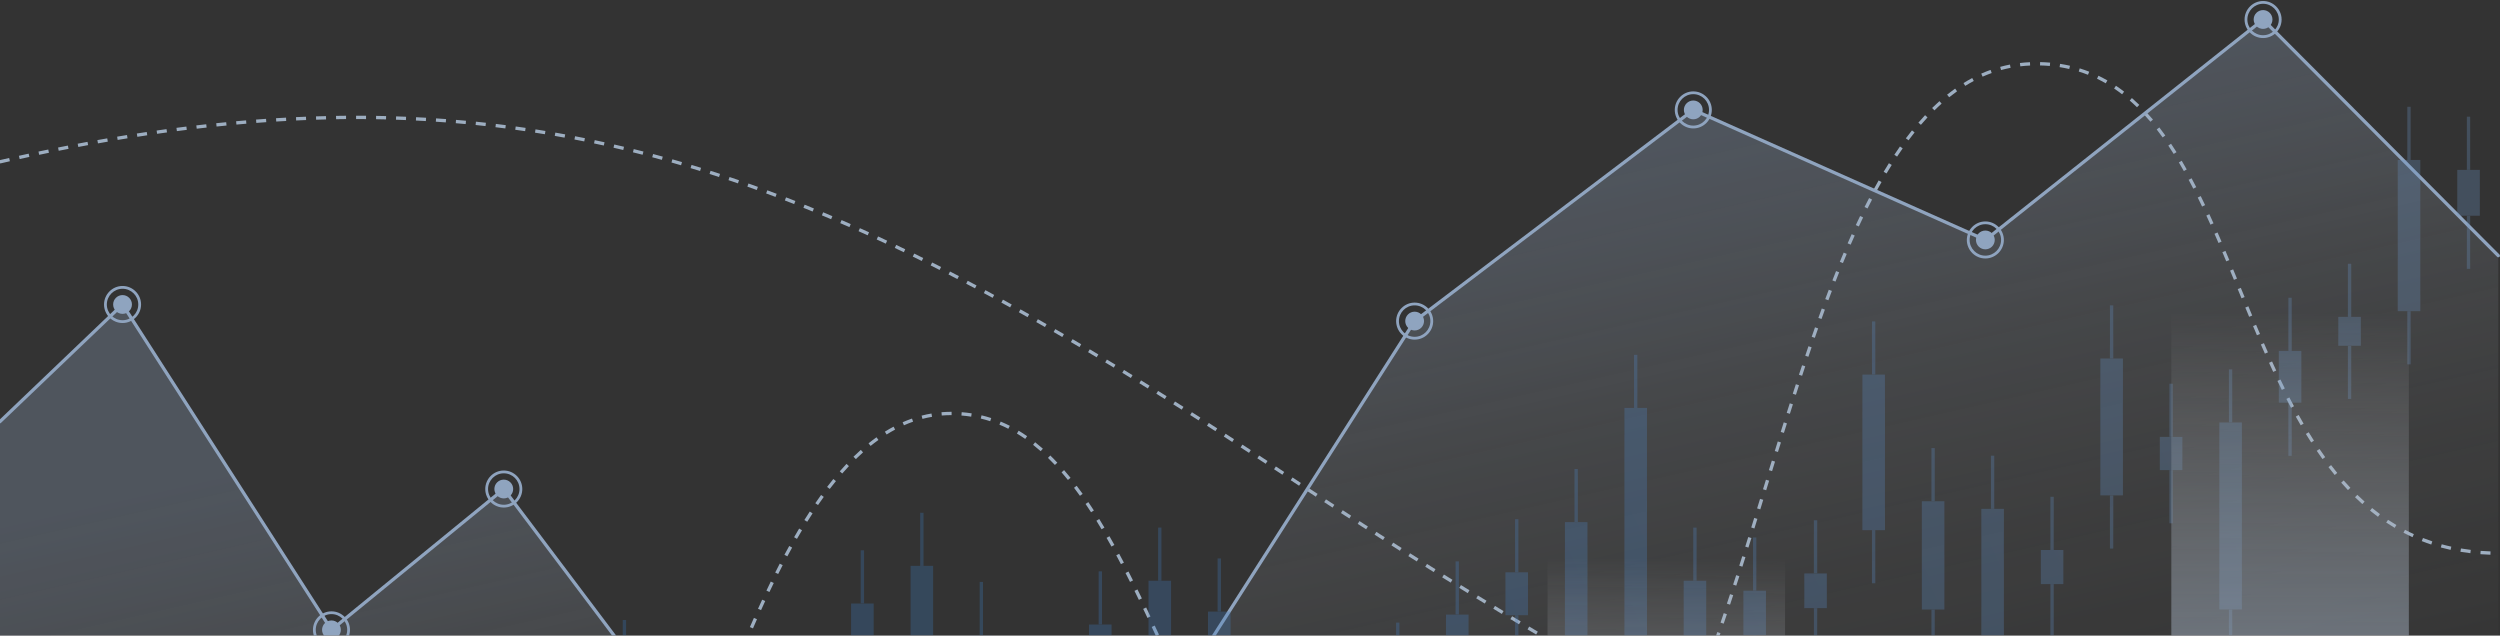 <svg width="826" height="210" viewBox="0 0 826 210" fill="none" xmlns="http://www.w3.org/2000/svg">
<rect x="0" y="0" width="826" height="210" fill="#333333" stroke="none"/>
<g opacity="0.7">
<g clip-path="url(#clip0_21656_104200)">
<path d="M825.432 323.622H824.287V322.522H825.432V323.622ZM820.974 323.589C819.874 323.578 818.773 323.545 817.661 323.523L817.694 322.423C818.795 322.456 819.896 322.478 820.996 322.489L820.974 323.589ZM814.359 323.413C813.259 323.369 812.158 323.325 811.057 323.27L811.112 322.169C812.213 322.224 813.314 322.268 814.403 322.301L814.359 323.402V323.413ZM807.744 323.105C806.644 323.039 805.543 322.973 804.442 322.896L804.519 321.795C805.62 321.872 806.71 321.938 807.81 322.004L807.744 323.105ZM801.151 322.665C800.051 322.577 798.961 322.489 797.86 322.39L797.959 321.289C799.06 321.388 800.15 321.476 801.25 321.564L801.162 322.665H801.151ZM794.558 322.081C793.469 321.971 792.368 321.861 791.267 321.74L791.388 320.65C792.489 320.772 793.579 320.882 794.668 320.981L794.558 322.081ZM787.987 321.388C786.898 321.256 785.797 321.124 784.707 320.992L784.839 319.902C785.929 320.034 787.019 320.177 788.108 320.298L787.976 321.388H787.987ZM781.427 320.562C780.338 320.419 779.248 320.265 778.147 320.111L778.301 319.022C779.391 319.176 780.481 319.33 781.57 319.473L781.427 320.562ZM774.878 319.627C773.789 319.462 772.699 319.286 771.609 319.11L771.785 318.02C772.875 318.196 773.965 318.361 775.043 318.526L774.878 319.616V319.627ZM768.351 318.57C767.262 318.383 766.183 318.196 765.093 318.009L765.292 316.93C766.37 317.128 767.46 317.315 768.539 317.492L768.351 318.581V318.57ZM761.835 317.415C760.757 317.216 759.667 317.007 758.589 316.798L758.798 315.72C759.876 315.929 760.955 316.138 762.034 316.336L761.835 317.415ZM755.353 316.149C754.274 315.929 753.195 315.708 752.117 315.477L752.348 314.399C753.426 314.63 754.505 314.85 755.573 315.07L755.353 316.149ZM748.881 314.784C747.802 314.553 746.734 314.311 745.656 314.069L745.898 313.001C746.976 313.243 748.044 313.485 749.112 313.716L748.881 314.795V314.784ZM742.431 313.32C741.363 313.067 740.284 312.814 739.217 312.561L739.47 311.493C740.538 311.757 741.605 312.01 742.684 312.252L742.431 313.32ZM736.003 311.768C734.935 311.504 733.868 311.229 732.8 310.954L733.075 309.886C734.143 310.161 735.21 310.425 736.267 310.689L736.003 311.757V311.768ZM729.597 310.128C728.529 309.853 727.473 309.567 726.405 309.27L726.691 308.213C727.759 308.499 728.815 308.785 729.872 309.06L729.586 310.128H729.597ZM723.224 308.4C722.167 308.103 721.1 307.806 720.043 307.509L720.34 306.452C721.397 306.749 722.454 307.046 723.51 307.343L723.213 308.4H723.224ZM716.862 306.595C715.806 306.287 714.749 305.979 713.692 305.659L714.012 304.603C715.068 304.922 716.125 305.23 717.17 305.538L716.862 306.595ZM710.522 304.702C709.477 304.383 708.42 304.063 707.363 303.733L707.694 302.677C708.75 303.007 709.796 303.326 710.842 303.645L710.522 304.702ZM704.216 302.743C703.17 302.412 702.113 302.071 701.068 301.73L701.409 300.684C702.455 301.026 703.5 301.356 704.546 301.697L704.216 302.743ZM697.931 300.706C696.885 300.365 695.84 300.013 694.794 299.661L695.146 298.615C696.192 298.967 697.237 299.309 698.272 299.661L697.931 300.706ZM691.657 298.593C690.611 298.241 689.577 297.878 688.531 297.514L688.894 296.469C689.94 296.832 690.975 297.195 692.009 297.548L691.657 298.593ZM685.416 296.425C684.382 296.051 683.347 295.687 682.301 295.313L682.676 294.279C683.71 294.653 684.745 295.016 685.779 295.39L685.416 296.425ZM679.197 294.19C678.163 293.816 677.128 293.431 676.094 293.046L676.479 292.011C677.513 292.396 678.548 292.771 679.572 293.156L679.197 294.19ZM673.001 291.89C671.966 291.505 670.942 291.109 669.908 290.723L670.304 289.7C671.328 290.096 672.362 290.481 673.386 290.866L673.001 291.901V291.89ZM666.826 289.535C665.802 289.138 664.779 288.742 663.744 288.335L664.151 287.311C665.175 287.719 666.199 288.115 667.222 288.511L666.826 289.535ZM660.673 287.113C659.65 286.706 658.626 286.299 657.602 285.88L658.021 284.857C659.044 285.275 660.068 285.682 661.081 286.09L660.673 287.113ZM654.543 284.648C653.53 284.229 652.506 283.811 651.483 283.393L651.901 282.38C652.914 282.799 653.937 283.217 654.95 283.635L654.531 284.659L654.543 284.648ZM648.434 282.116C647.421 281.687 646.409 281.269 645.385 280.839L645.814 279.827C646.827 280.256 647.839 280.685 648.852 281.104L648.423 282.116H648.434ZM642.358 279.541C641.346 279.111 640.333 278.671 639.32 278.231L639.761 277.218C640.773 277.658 641.786 278.088 642.787 278.528L642.358 279.541ZM636.293 276.921C635.281 276.481 634.279 276.04 633.267 275.589L633.707 274.588C634.72 275.039 635.721 275.479 636.723 275.919L636.283 276.932L636.293 276.921ZM630.251 274.246L627.235 272.893L627.686 271.891L630.702 273.245L630.251 274.246ZM624.219 271.528C623.218 271.076 622.216 270.614 621.214 270.152L621.677 269.15C622.678 269.613 623.68 270.064 624.681 270.526L624.23 271.528H624.219ZM618.221 268.765L615.227 267.367L615.689 266.366L618.683 267.763L618.221 268.765ZM612.244 265.958C611.253 265.485 610.252 265.012 609.261 264.538L609.734 263.548C610.725 264.021 611.727 264.494 612.717 264.968L612.244 265.958ZM606.278 263.108C605.288 262.634 604.297 262.15 603.307 261.666L603.791 260.675C604.781 261.159 605.772 261.633 606.763 262.117L606.289 263.108H606.278ZM600.324 260.224C599.333 259.74 598.354 259.255 597.363 258.771L597.847 257.78C598.838 258.265 599.817 258.749 600.808 259.233L600.324 260.224ZM594.402 257.307L591.441 255.832L591.937 254.853L594.886 256.327L594.391 257.307H594.402ZM588.492 254.346L585.542 252.849L586.037 251.87L588.976 253.367L588.481 254.346H588.492ZM582.614 251.341L579.675 249.834L580.182 248.854L583.12 250.362L582.614 251.341ZM576.736 248.315C575.757 247.808 574.788 247.302 573.809 246.785L574.315 245.805C575.295 246.311 576.263 246.829 577.243 247.335L576.736 248.315ZM570.881 245.255C569.912 244.748 568.933 244.231 567.964 243.714L568.481 242.745C569.45 243.263 570.43 243.78 571.398 244.286L570.892 245.255H570.881ZM565.047 242.151L562.131 240.588L562.648 239.619L565.554 241.171L565.036 242.14L565.047 242.151ZM559.225 239.025L556.319 237.451L556.847 236.482L559.753 238.056L559.225 239.025ZM553.424 235.866L550.53 234.27L551.058 233.302L553.953 234.886L553.424 235.855V235.866ZM547.635 232.685L544.751 231.078L545.29 230.121L548.174 231.728L547.646 232.696L547.635 232.685ZM541.867 229.471L538.984 227.853L539.523 226.896L542.396 228.514L541.856 229.471H541.867ZM536.111 226.224L533.238 224.595L533.777 223.638L536.65 225.267L536.111 226.224ZM530.365 222.966L527.504 221.326L528.054 220.369L530.916 222.009L530.365 222.966ZM524.642 219.664L521.78 218.013L522.331 217.067L525.181 218.718L524.631 219.675L524.642 219.664ZM518.93 216.351L516.079 214.678L516.64 213.732L519.491 215.394L518.94 216.34L518.93 216.351ZM513.228 213.005L510.388 211.321L510.95 210.375L513.789 212.048L513.228 212.994V213.005ZM507.538 209.648L504.698 207.953L505.259 207.007L508.099 208.702L507.538 209.648ZM501.869 206.258L499.04 204.552L499.613 203.606L502.441 205.301L501.88 206.247L501.869 206.258ZM496.212 202.846L493.383 201.129L493.955 200.193L496.773 201.899L496.201 202.846H496.212ZM490.565 199.412L487.748 197.695L488.32 196.759L491.138 198.476L490.565 199.412ZM484.93 195.967L482.123 194.239L482.707 193.303L485.513 195.031L484.941 195.967H484.93ZM479.306 192.5L476.499 190.761L477.082 189.825L479.889 191.564L479.306 192.5ZM473.703 189.011L470.907 187.261L471.491 186.325L474.286 188.075L473.703 189.011ZM468.101 185.5L465.305 183.738L465.888 182.803L468.684 184.564L468.101 185.5ZM462.52 181.977L459.725 180.205L460.319 179.281L463.104 181.053L462.509 181.977H462.52ZM456.94 178.433L454.155 176.65L454.75 175.726L457.534 177.498L456.94 178.422V178.433ZM451.371 174.878L448.586 173.095L449.18 172.17L451.954 173.954L451.36 174.878H451.371ZM445.823 171.301L443.05 169.507L443.644 168.582L446.418 170.376L445.823 171.301ZM440.276 167.713L437.513 165.908L438.108 164.983L440.87 166.788L440.276 167.713ZM434.74 164.103L431.977 162.297L432.582 161.373L435.345 163.178L434.74 164.103ZM429.214 160.481L426.452 158.665L427.057 157.752L429.809 159.568L429.203 160.492L429.214 160.481ZM423.7 156.849L420.948 155.044L421.554 154.119L424.305 155.936L423.7 156.849ZM418.186 153.228L415.423 151.423L416.028 150.498L418.791 152.303L418.186 153.228ZM412.66 149.618L409.898 147.824L410.492 146.899L413.266 148.704L412.66 149.629V149.618ZM407.124 146.03L404.35 144.236L404.945 143.311L407.718 145.105L407.124 146.03ZM401.565 142.452L398.792 140.669L399.386 139.745L402.171 141.528L401.577 142.452H401.565ZM396.007 138.897L393.222 137.125L393.817 136.201L396.602 137.973L396.007 138.897ZM390.438 135.353L387.642 133.592L388.225 132.656L391.021 134.418L390.438 135.353ZM384.846 131.842L382.051 130.092L382.634 129.156L385.441 130.906L384.857 131.842H384.846ZM379.244 128.353L376.437 126.614L377.01 125.678L379.816 127.417L379.233 128.353H379.244ZM373.62 124.886L370.802 123.169L371.374 122.233L374.192 123.961L373.62 124.897V124.886ZM367.984 121.452L365.155 119.746L365.728 118.799L368.557 120.505L367.984 121.452ZM362.327 118.051L359.498 116.356L360.059 115.409L362.899 117.104L362.338 118.051H362.327ZM356.658 114.683L353.819 113.01L354.38 112.063L357.231 113.736L356.669 114.683H356.658ZM350.968 111.348C350.01 110.797 349.064 110.247 348.117 109.697L348.668 108.739C349.614 109.289 350.572 109.84 351.529 110.39L350.979 111.337L350.968 111.348ZM345.244 108.046C344.287 107.495 343.329 106.956 342.383 106.417L342.922 105.459C343.88 105.998 344.837 106.549 345.795 107.099L345.244 108.057V108.046ZM339.51 104.788C338.552 104.248 337.595 103.709 336.626 103.17L337.166 102.212C338.123 102.751 339.081 103.291 340.049 103.83L339.51 104.788ZM333.742 101.574C332.774 101.045 331.816 100.506 330.848 99.978L331.376 99.009C332.345 99.537 333.302 100.066 334.271 100.605L333.742 101.574ZM327.964 98.404C326.995 97.875 326.027 97.358 325.058 96.841L325.576 95.872C326.544 96.389 327.513 96.918 328.481 97.446L327.953 98.415L327.964 98.404ZM322.141 95.278C321.173 94.76 320.193 94.243 319.225 93.737L319.731 92.768C320.7 93.275 321.679 93.792 322.648 94.309L322.13 95.278H322.141ZM316.308 92.207C315.328 91.701 314.349 91.194 313.38 90.688L313.886 89.708C314.866 90.215 315.846 90.721 316.825 91.227L316.319 92.207H316.308ZM310.441 89.191C309.462 88.696 308.471 88.201 307.492 87.705L307.987 86.726C308.966 87.221 309.957 87.716 310.937 88.212L310.441 89.191ZM304.542 86.23C303.551 85.746 302.572 85.251 301.581 84.777L302.065 83.787C303.056 84.271 304.047 84.755 305.026 85.251L304.542 86.241V86.23ZM298.609 83.336C297.619 82.862 296.628 82.378 295.637 81.916L296.111 80.925C297.101 81.398 298.092 81.872 299.094 82.356L298.62 83.347L298.609 83.336ZM292.655 80.507C291.653 80.045 290.662 79.571 289.661 79.12L290.123 78.118C291.125 78.581 292.115 79.043 293.117 79.516L292.655 80.518V80.507ZM286.667 77.744C285.665 77.293 284.664 76.842 283.662 76.39L284.113 75.389C285.115 75.84 286.117 76.291 287.129 76.743L286.678 77.744H286.667ZM280.646 75.047C279.634 74.607 278.632 74.167 277.62 73.727L278.06 72.714C279.072 73.154 280.074 73.595 281.087 74.035L280.646 75.047ZM274.593 72.428C273.58 71.999 272.567 71.569 271.555 71.151L271.973 70.139C272.986 70.557 273.998 70.986 275.022 71.426L274.593 72.439V72.428ZM268.506 69.896C267.482 69.478 266.47 69.071 265.446 68.653L265.853 67.629C266.877 68.036 267.89 68.454 268.913 68.873L268.495 69.896H268.506ZM262.386 67.431C261.363 67.024 260.339 66.627 259.315 66.231L259.712 65.208C260.735 65.604 261.77 66 262.794 66.407L262.386 67.431ZM256.223 65.064C255.199 64.679 254.164 64.294 253.13 63.909L253.515 62.874C254.55 63.259 255.584 63.645 256.608 64.03L256.223 65.064ZM250.037 62.775C249.002 62.401 247.968 62.038 246.933 61.663L247.296 60.629C248.331 60.992 249.376 61.366 250.411 61.74L250.037 62.775ZM243.818 60.585C242.772 60.221 241.738 59.869 240.692 59.528L241.044 58.483C242.09 58.835 243.136 59.187 244.17 59.55L243.807 60.596L243.818 60.585ZM237.566 58.493C236.521 58.152 235.486 57.822 234.44 57.481L234.771 56.435C235.816 56.765 236.862 57.107 237.908 57.448L237.566 58.493ZM231.315 56.501C230.269 56.182 229.223 55.863 228.167 55.544L228.486 54.487C229.542 54.806 230.588 55.126 231.634 55.445L231.304 56.501H231.315ZM225.019 54.608C223.962 54.3 222.916 54.003 221.86 53.695L222.157 52.638C223.214 52.935 224.27 53.243 225.327 53.551L225.019 54.608ZM0.054 54.003L-0.2 52.935C0.879 52.682 1.947 52.44 3.025 52.198L3.268 53.276C2.2 53.519 1.121 53.761 0.054 54.014V54.003ZM218.679 52.814C217.622 52.528 216.566 52.242 215.498 51.956L215.784 50.888C216.852 51.174 217.908 51.46 218.976 51.746L218.69 52.803L218.679 52.814ZM6.493 52.55L6.25 51.471C7.329 51.229 8.408 50.998 9.475 50.767L9.706 51.846C8.639 52.077 7.56 52.308 6.482 52.55H6.493ZM12.942 51.152L12.711 50.073C13.79 49.842 14.869 49.622 15.947 49.402L16.167 50.481C15.089 50.701 14.021 50.921 12.942 51.152ZM212.317 51.13C211.249 50.855 210.193 50.591 209.125 50.327L209.389 49.259C210.457 49.523 211.525 49.787 212.592 50.062L212.317 51.13ZM19.403 49.82L19.183 48.742C20.262 48.521 21.352 48.312 22.43 48.103L22.639 49.182C21.561 49.391 20.482 49.6 19.403 49.82ZM205.922 49.556C204.855 49.303 203.787 49.05 202.708 48.808L202.95 47.74C204.029 47.982 205.097 48.235 206.175 48.488L205.922 49.556ZM25.875 48.554L25.666 47.476C26.756 47.267 27.834 47.069 28.913 46.87L29.111 47.949C28.033 48.147 26.954 48.345 25.864 48.554H25.875ZM199.494 48.081C198.416 47.85 197.348 47.619 196.269 47.388L196.5 46.309C197.579 46.54 198.658 46.771 199.736 47.002L199.505 48.081H199.494ZM32.369 47.366L32.171 46.287C33.261 46.089 34.339 45.902 35.429 45.715L35.616 46.804C34.538 46.992 33.448 47.179 32.369 47.377V47.366ZM193.033 46.727C191.955 46.507 190.876 46.298 189.797 46.089L190.007 45.01C191.096 45.219 192.175 45.429 193.253 45.649L193.033 46.727ZM38.874 46.243L38.698 45.153C39.788 44.966 40.877 44.79 41.956 44.614L42.132 45.704C41.053 45.88 39.964 46.056 38.874 46.232V46.243ZM186.55 45.484C185.472 45.285 184.382 45.087 183.292 44.9L183.48 43.811C184.569 43.998 185.659 44.196 186.738 44.394L186.539 45.473L186.55 45.484ZM45.379 45.197L45.214 44.108C46.304 43.943 47.393 43.778 48.483 43.612L48.648 44.702C47.569 44.867 46.48 45.032 45.39 45.197H45.379ZM180.035 44.35C178.945 44.174 177.855 43.998 176.766 43.833L176.931 42.743C178.02 42.908 179.121 43.084 180.211 43.271L180.035 44.361V44.35ZM51.906 44.218L51.752 43.128C52.842 42.974 53.931 42.82 55.021 42.666L55.175 43.756C54.085 43.899 52.996 44.053 51.906 44.207V44.218ZM173.497 43.337C172.407 43.183 171.328 43.029 170.239 42.875L170.393 41.785C171.482 41.94 172.572 42.093 173.662 42.248L173.508 43.337H173.497ZM58.444 43.326L58.301 42.237C59.401 42.093 60.491 41.95 61.581 41.818L61.713 42.908C60.623 43.04 59.534 43.183 58.444 43.326ZM64.993 42.523L64.861 41.433C65.962 41.301 67.051 41.18 68.141 41.059L68.262 42.149C67.172 42.27 66.083 42.391 64.982 42.523H64.993ZM166.97 42.435C165.88 42.292 164.79 42.16 163.701 42.028L163.833 40.938C164.933 41.07 166.023 41.202 167.113 41.345L166.97 42.435ZM71.553 41.796L71.443 40.707C72.543 40.597 73.644 40.487 74.734 40.377L74.844 41.477C73.754 41.587 72.653 41.697 71.564 41.807L71.553 41.796ZM160.421 41.653C159.331 41.532 158.241 41.411 157.141 41.301L157.251 40.2C158.351 40.31 159.441 40.431 160.542 40.553L160.421 41.642V41.653ZM78.113 41.158L78.014 40.057C79.115 39.958 80.215 39.859 81.305 39.771L81.393 40.872C80.303 40.96 79.203 41.059 78.113 41.158ZM153.861 40.993C152.771 40.894 151.67 40.795 150.581 40.707L150.669 39.606C151.769 39.694 152.87 39.793 153.96 39.892L153.861 40.993ZM84.684 40.608L84.596 39.507C85.696 39.419 86.797 39.342 87.898 39.265L87.975 40.365C86.885 40.443 85.784 40.52 84.684 40.608ZM147.29 40.443C146.2 40.355 145.099 40.277 143.999 40.211L144.076 39.111C145.176 39.188 146.277 39.265 147.378 39.342L147.29 40.443ZM91.266 40.156L91.2 39.056C92.3 38.99 93.401 38.924 94.502 38.869L94.557 39.969C93.467 40.024 92.367 40.09 91.266 40.156ZM140.708 40.002C139.618 39.936 138.517 39.881 137.417 39.826L137.472 38.725C138.572 38.781 139.673 38.836 140.774 38.902L140.708 40.002ZM97.848 39.804L97.793 38.703C98.893 38.648 99.994 38.604 101.095 38.56L101.139 39.661C100.038 39.705 98.948 39.749 97.848 39.804ZM134.126 39.672C133.025 39.628 131.935 39.584 130.835 39.551L130.868 38.45C131.968 38.483 133.069 38.527 134.17 38.571L134.126 39.672ZM104.441 39.551L104.408 38.45C105.508 38.417 106.609 38.384 107.71 38.362L107.732 39.463C106.631 39.485 105.541 39.518 104.441 39.551ZM127.533 39.452C126.432 39.43 125.342 39.408 124.242 39.386L124.264 38.285C125.364 38.307 126.465 38.329 127.566 38.351L127.544 39.452H127.533ZM111.045 39.386L111.023 38.285C112.134 38.263 113.235 38.252 114.336 38.241V39.342C113.246 39.342 112.145 39.364 111.034 39.386H111.045ZM120.94 39.353C119.85 39.353 118.749 39.342 117.649 39.342V38.241H117.737C118.749 38.241 119.85 38.241 120.94 38.241V39.342V39.353Z" fill="#CBE3FE"/>
<path d="M135.659 396.176C134.91 396.176 134.162 396.154 133.413 396.121L133.468 395.02C134.547 395.075 135.637 395.086 136.726 395.053L136.759 396.154C136.396 396.154 136.033 396.165 135.659 396.165V396.176ZM140.072 395.933L139.951 394.844C141.019 394.734 142.098 394.569 143.143 394.371L143.352 395.449C142.274 395.658 141.173 395.823 140.072 395.944V395.933ZM130.1 395.845C129 395.713 127.888 395.537 126.809 395.328L127.019 394.249C128.075 394.459 129.154 394.624 130.232 394.756L130.1 395.845ZM146.599 394.69L146.302 393.633C147.337 393.347 148.371 393.006 149.384 392.642L149.758 393.677C148.724 394.062 147.656 394.404 146.588 394.701L146.599 394.69ZM123.562 394.58C122.495 394.293 121.427 393.963 120.382 393.6L120.745 392.554C121.768 392.907 122.814 393.226 123.86 393.512L123.573 394.569L123.562 394.58ZM117.278 392.422C116.265 391.993 115.241 391.531 114.251 391.035L114.735 390.045C115.715 390.529 116.705 390.991 117.707 391.41L117.278 392.422ZM152.84 392.4L152.389 391.399C153.368 390.958 154.337 390.463 155.295 389.946L155.823 390.914C154.843 391.443 153.842 391.949 152.84 392.4ZM111.312 389.461C110.365 388.922 109.408 388.339 108.472 387.733L109.067 386.809C109.991 387.403 110.927 387.976 111.862 388.504L111.312 389.461ZM158.685 389.23L158.09 388.295C158.993 387.722 159.906 387.106 160.787 386.468L161.436 387.359C160.534 388.009 159.598 388.647 158.685 389.23ZM105.721 385.862C104.829 385.224 103.938 384.553 103.068 383.859L103.75 382.99C104.609 383.672 105.489 384.321 106.37 384.96L105.732 385.851L105.721 385.862ZM164.089 385.345L163.396 384.486C164.221 383.826 165.058 383.111 165.883 382.362L166.621 383.188C165.773 383.947 164.925 384.663 164.089 385.345ZM100.503 381.757C99.667 381.041 98.841 380.304 98.027 379.555L98.775 378.752C99.59 379.5 100.404 380.227 101.23 380.931L100.514 381.768L100.503 381.757ZM169.042 380.909L168.272 380.128C169.042 379.368 169.801 378.587 170.561 377.783L171.364 378.543C170.594 379.357 169.823 380.15 169.042 380.92V380.909ZM95.617 377.266C94.835 376.496 94.054 375.703 93.294 374.9L94.087 374.14C94.846 374.933 95.617 375.714 96.387 376.485L95.617 377.266ZM173.588 376.077L172.762 375.351C173.478 374.536 174.182 373.7 174.876 372.841L175.723 373.535C175.019 374.404 174.303 375.252 173.588 376.077ZM91.038 372.467C90.3 371.653 89.574 370.827 88.847 369.98L89.684 369.264C90.399 370.101 91.126 370.926 91.863 371.73L91.049 372.467H91.038ZM177.792 370.937L176.923 370.266C177.583 369.407 178.233 368.527 178.882 367.635L179.773 368.285C179.113 369.187 178.453 370.079 177.792 370.948V370.937ZM86.712 367.437C86.019 366.59 85.325 365.731 84.632 364.862L85.501 364.179C86.184 365.049 86.877 365.896 87.571 366.744L86.723 367.437H86.712ZM181.689 365.566L180.786 364.939C181.402 364.047 182.008 363.134 182.624 362.209L183.549 362.814C182.932 363.75 182.327 364.663 181.7 365.566H181.689ZM82.607 362.242C81.946 361.372 81.275 360.481 80.625 359.589L81.517 358.94C82.166 359.832 82.827 360.712 83.487 361.582L82.607 362.253V362.242ZM185.321 360.019L184.385 359.435C184.958 358.511 185.541 357.575 186.102 356.629L187.049 357.19C186.477 358.148 185.893 359.083 185.321 360.019ZM78.677 356.904C78.039 356.012 77.4 355.11 76.773 354.196L77.676 353.569C78.303 354.471 78.941 355.374 79.58 356.265L78.688 356.904H78.677ZM188.733 354.339L187.775 353.789C188.315 352.842 188.865 351.885 189.404 350.916L190.362 351.455C189.823 352.424 189.272 353.393 188.733 354.339ZM74.891 351.466C74.275 350.553 73.658 349.639 73.042 348.715L73.955 348.109C74.561 349.023 75.177 349.937 75.793 350.85L74.88 351.466H74.891ZM191.947 348.55L190.978 348.032C191.496 347.075 192.013 346.106 192.519 345.116L193.499 345.622C192.981 346.612 192.464 347.581 191.947 348.55ZM71.226 345.952C70.62 345.028 70.026 344.103 69.432 343.178L70.356 342.584C70.951 343.509 71.556 344.433 72.15 345.358L71.226 345.963V345.952ZM195.007 342.672L194.027 342.177C194.522 341.197 195.007 340.218 195.502 339.227L196.493 339.711C196.008 340.713 195.513 341.693 195.018 342.672H195.007ZM67.638 340.394C67.043 339.469 66.46 338.534 65.865 337.598L66.801 337.015C67.384 337.95 67.979 338.875 68.562 339.81L67.638 340.405V340.394ZM197.923 336.729L196.933 336.255C197.406 335.265 197.868 334.274 198.342 333.272L199.343 333.735C198.87 334.736 198.408 335.738 197.934 336.729H197.923ZM64.115 334.791L62.365 331.985L63.301 331.401L65.051 334.208L64.115 334.791ZM200.73 330.73L199.729 330.279C200.18 329.277 200.631 328.275 201.082 327.274L202.084 327.725C201.633 328.738 201.181 329.739 200.719 330.741L200.73 330.73ZM60.626 329.167L58.887 326.36L59.823 325.777L61.562 328.584L60.626 329.167ZM203.416 324.687L202.403 324.247C202.843 323.245 203.284 322.233 203.713 321.22L204.726 321.649C204.285 322.673 203.856 323.686 203.416 324.687ZM57.148 323.554L55.409 320.747L56.345 320.163L58.095 322.97L57.159 323.554H57.148ZM206.024 318.612L205.012 318.182C205.441 317.17 205.859 316.157 206.289 315.133L207.301 315.552C206.883 316.575 206.454 317.588 206.024 318.601V318.612ZM53.659 317.951C53.076 317.016 52.481 316.08 51.898 315.155L52.823 314.561C53.406 315.486 54 316.421 54.584 317.357L53.648 317.94L53.659 317.951ZM479.276 314.275C478.572 314.275 477.867 314.275 477.163 314.242L477.196 313.141C478.274 313.174 479.386 313.185 480.465 313.163L480.487 314.264C480.079 314.264 479.672 314.275 479.265 314.275H479.276ZM483.811 314.11L483.734 313.009C484.823 312.932 485.913 312.822 486.97 312.679L487.113 313.769C486.034 313.912 484.922 314.022 483.811 314.11ZM473.85 314.066C472.738 313.978 471.626 313.868 470.548 313.725L470.691 312.635C471.758 312.767 472.848 312.888 473.949 312.976L473.861 314.077L473.85 314.066ZM490.382 313.24L490.173 312.162C491.24 311.952 492.308 311.721 493.353 311.457L493.629 312.525C492.572 312.8 491.471 313.031 490.393 313.24H490.382ZM467.257 313.218C466.178 313.02 465.088 312.8 464.01 312.536L464.263 311.468C465.319 311.721 466.398 311.941 467.455 312.129L467.257 313.207V313.218ZM208.556 312.492L207.532 312.074C207.951 311.061 208.358 310.037 208.776 309.014L209.8 309.421C209.392 310.445 208.974 311.468 208.556 312.492ZM50.115 312.371C49.521 311.435 48.915 310.522 48.321 309.597L49.245 308.992C49.851 309.905 50.445 310.83 51.05 311.765L50.126 312.36L50.115 312.371ZM460.796 311.688C459.739 311.38 458.671 311.039 457.637 310.676L458 309.641C459.013 309.993 460.058 310.334 461.104 310.643L460.796 311.699V311.688ZM496.821 311.611L496.49 310.566C497.525 310.235 498.549 309.872 499.561 309.487L499.957 310.511C498.934 310.907 497.877 311.27 496.821 311.611ZM454.533 309.487C453.509 309.069 452.497 308.617 451.495 308.144L451.968 307.154C452.948 307.616 453.95 308.067 454.951 308.474L454.533 309.487ZM503.017 309.234L502.566 308.232C503.557 307.781 504.536 307.308 505.494 306.812L506 307.792C505.021 308.298 504.019 308.794 503.017 309.245V309.234ZM46.505 306.845C45.888 305.921 45.272 305.018 44.656 304.116L45.569 303.499C46.186 304.402 46.802 305.315 47.418 306.24L46.505 306.845ZM448.534 306.636C447.577 306.119 446.608 305.569 445.651 304.985L446.223 304.039C447.158 304.6 448.116 305.15 449.063 305.657L448.545 306.625L448.534 306.636ZM211.021 306.361L209.998 305.954C210.405 304.93 210.801 303.907 211.209 302.883L212.232 303.29C211.825 304.314 211.429 305.348 211.021 306.361ZM508.906 306.174L508.345 305.227C509.269 304.677 510.205 304.094 511.107 303.488L511.713 304.402C510.788 305.018 509.841 305.613 508.895 306.174H508.906ZM442.866 303.213C441.952 302.597 441.039 301.958 440.147 301.298L440.797 300.417C441.677 301.067 442.569 301.694 443.482 302.3L442.866 303.213ZM514.442 302.498L513.793 301.617C514.662 300.979 515.532 300.307 516.379 299.614L517.073 300.473C516.203 301.177 515.323 301.859 514.442 302.498ZM42.785 301.408C42.146 300.505 41.508 299.603 40.869 298.722L41.761 298.073C42.399 298.965 43.049 299.856 43.687 300.77L42.785 301.408ZM213.443 300.197L212.419 299.801C212.816 298.777 213.212 297.754 213.608 296.719L214.632 297.115C214.235 298.15 213.839 299.174 213.443 300.197ZM437.506 299.273C436.647 298.579 435.8 297.875 434.963 297.137L435.69 296.312C436.515 297.027 437.352 297.732 438.199 298.414L437.506 299.273ZM519.604 298.315L518.878 297.49C519.692 296.774 520.496 296.026 521.288 295.266L522.048 296.059C521.244 296.829 520.43 297.578 519.604 298.304V298.315ZM38.91 296.07C38.239 295.189 37.578 294.309 36.907 293.461L37.776 292.779C38.448 293.637 39.13 294.518 39.791 295.409L38.91 296.07ZM432.498 294.914C431.694 294.166 430.902 293.384 430.12 292.603L430.902 291.821C431.672 292.603 432.465 293.362 433.257 294.111L432.498 294.914ZM215.809 294.034L214.786 293.637L215.952 290.544L216.987 290.93L215.82 294.023L215.809 294.034ZM524.392 293.725L523.6 292.955C524.359 292.173 525.097 291.381 525.834 290.555L526.649 291.293C525.9 292.118 525.152 292.933 524.381 293.714L524.392 293.725ZM34.838 290.897C34.133 290.038 33.429 289.202 32.713 288.387L33.539 287.661C34.254 288.486 34.97 289.334 35.685 290.192L34.838 290.897ZM427.831 290.214C427.082 289.411 426.345 288.585 425.607 287.749L426.433 287.022C427.159 287.848 427.897 288.662 428.634 289.455L427.831 290.203V290.214ZM528.839 288.805L528.002 288.09C528.707 287.264 529.4 286.417 530.083 285.547L530.941 286.23C530.248 287.099 529.543 287.958 528.839 288.794V288.805ZM218.143 287.848L217.108 287.463L218.253 284.381L219.287 284.766L218.132 287.848H218.143ZM30.512 285.933C29.764 285.118 29.004 284.326 28.234 283.566L29.015 282.785C29.786 283.555 30.556 284.359 31.316 285.184L30.512 285.933ZM423.45 285.228C422.746 284.381 422.052 283.522 421.37 282.653L422.239 281.97C422.922 282.84 423.604 283.687 424.298 284.524L423.45 285.228ZM532.966 283.61L532.086 282.95C532.735 282.08 533.385 281.2 534.023 280.297L534.926 280.936C534.276 281.849 533.627 282.741 532.966 283.61ZM220.443 281.673L219.408 281.288L220.553 278.195L221.588 278.58L220.443 281.673ZM25.878 281.299C25.053 280.539 24.227 279.813 23.413 279.142L24.117 278.294C24.943 278.976 25.779 279.714 26.616 280.484L25.867 281.299H25.878ZM419.356 280.011C418.695 279.131 418.046 278.239 417.396 277.336L418.288 276.698C418.926 277.59 419.576 278.481 420.225 279.351L419.345 280.011H419.356ZM536.808 278.206L535.894 277.59C536.5 276.687 537.105 275.774 537.699 274.838L538.624 275.432C538.018 276.368 537.413 277.292 536.797 278.206H536.808ZM20.848 277.116C19.957 276.456 19.054 275.829 18.174 275.256L18.768 274.332C19.681 274.915 20.595 275.553 21.509 276.225L20.848 277.105V277.116ZM222.722 275.465L221.687 275.091L222.832 271.987L223.866 272.361L222.722 275.465ZM415.503 274.618C414.887 273.704 414.271 272.791 413.665 271.866L414.59 271.261C415.195 272.185 415.8 273.099 416.417 274.001L415.503 274.618ZM15.367 273.605C14.398 273.077 13.419 272.604 12.45 272.174L12.89 271.162C13.881 271.591 14.894 272.086 15.884 272.626L15.356 273.594L15.367 273.605ZM540.396 272.626L539.46 272.053C540.033 271.129 540.594 270.182 541.155 269.236L542.102 269.797C541.541 270.754 540.968 271.701 540.396 272.637V272.626ZM9.434 271.019C8.4 270.677 7.354 270.391 6.319 270.171L6.551 269.092C7.618 269.324 8.708 269.621 9.776 269.973L9.434 271.019ZM3.149 269.654C2.082 269.533 1.003 269.478 -0.064 269.478V268.377C1.047 268.377 2.17 268.443 3.271 268.553L3.149 269.643V269.654ZM225 269.247L223.965 268.872L225.11 265.757L226.145 266.132L225 269.247ZM411.871 269.081C411.288 268.157 410.704 267.21 410.121 266.264L411.057 265.691C411.629 266.638 412.212 267.563 412.796 268.487L411.86 269.081H411.871ZM543.764 266.924L542.806 266.385C543.346 265.438 543.874 264.47 544.402 263.501L545.371 264.029C544.843 265.009 544.303 265.978 543.764 266.924ZM408.426 263.424C407.865 262.477 407.314 261.52 406.764 260.562L407.722 260.012C408.272 260.97 408.822 261.916 409.373 262.863L408.426 263.424ZM227.278 263.028L226.244 262.654L227.377 259.55L228.412 259.924L227.278 263.028ZM546.923 261.102L545.943 260.595C546.45 259.627 546.956 258.647 547.451 257.668L548.431 258.163C547.924 259.153 547.429 260.133 546.923 261.113V261.102ZM405.135 257.679C404.596 256.721 404.067 255.752 403.539 254.773L404.508 254.244C405.036 255.213 405.564 256.182 406.093 257.139L405.135 257.679ZM229.546 256.831L228.511 256.457L229.656 253.353L230.69 253.738L229.546 256.842V256.831ZM549.906 255.191L548.915 254.707C549.399 253.727 549.873 252.737 550.346 251.735L551.337 252.208C550.863 253.21 550.39 254.211 549.906 255.191ZM401.976 251.856C401.459 250.887 400.952 249.908 400.446 248.928L401.426 248.422C401.932 249.402 402.438 250.37 402.956 251.35L401.987 251.867L401.976 251.856ZM231.835 250.623L230.8 250.238L231.945 247.134L232.98 247.519L231.835 250.612V250.623ZM552.734 249.203L551.733 248.741C552.184 247.75 552.646 246.749 553.087 245.736L554.088 246.188C553.637 247.2 553.186 248.202 552.723 249.203H552.734ZM398.938 245.989C398.443 245.01 397.948 244.019 397.452 243.029L398.443 242.533C398.938 243.524 399.423 244.504 399.929 245.483L398.949 245.978L398.938 245.989ZM234.135 244.437L233.101 244.052L234.257 240.959L235.291 241.345L234.135 244.437ZM555.431 243.161L554.418 242.72C554.848 241.719 555.288 240.706 555.717 239.683L556.73 240.112C556.301 241.135 555.871 242.148 555.431 243.161ZM395.988 240.057C395.504 239.066 395.02 238.076 394.547 237.085L395.537 236.601C396.022 237.591 396.495 238.582 396.979 239.573L395.988 240.057ZM236.458 238.252L235.423 237.867L236.601 234.774L237.625 235.17L236.447 238.252H236.458ZM558.007 237.063L556.983 236.645C557.401 235.632 557.809 234.609 558.227 233.585L559.25 233.992C558.843 235.016 558.425 236.039 558.007 237.063ZM393.105 234.102C392.631 233.112 392.158 232.11 391.685 231.119L392.675 230.646C393.149 231.648 393.622 232.638 394.095 233.629L393.105 234.102ZM238.813 232.077L237.79 231.681L238.989 228.599L240.013 228.995L238.813 232.077ZM560.472 230.921L559.448 230.514C559.845 229.49 560.252 228.467 560.637 227.443L561.661 227.839C561.265 228.874 560.868 229.898 560.461 230.921H560.472ZM390.276 228.115L388.878 225.11L389.88 224.647L391.278 227.641L390.276 228.104V228.115ZM241.224 225.924L240.2 225.517C240.607 224.493 241.015 223.459 241.422 222.446L242.445 222.853C242.038 223.877 241.631 224.89 241.224 225.924ZM562.839 224.747L561.804 224.361C562.189 223.338 562.574 222.303 562.96 221.268L563.994 221.654C563.609 222.688 563.224 223.723 562.839 224.758V224.747ZM387.48 222.116L386.093 219.122L387.095 218.66L388.482 221.654L387.48 222.116ZM243.667 219.794L242.644 219.375C243.062 218.352 243.48 217.328 243.898 216.315L244.911 216.734C244.493 217.746 244.074 218.77 243.667 219.794ZM565.139 218.539L564.104 218.165C564.479 217.13 564.853 216.095 565.216 215.061L566.251 215.435C565.876 216.481 565.513 217.515 565.128 218.55L565.139 218.539ZM384.707 216.139L383.32 213.145L384.321 212.683L385.708 215.677L384.707 216.139ZM246.188 213.696L245.175 213.267C245.604 212.243 246.034 211.23 246.463 210.218L247.475 210.647C247.046 211.66 246.617 212.672 246.188 213.685V213.696ZM567.351 212.309L566.317 211.946C566.68 210.911 567.043 209.866 567.395 208.831L568.441 209.194C568.078 210.24 567.715 211.285 567.351 212.32V212.309ZM381.922 210.141L380.524 207.147L381.526 206.685L382.924 209.678L381.922 210.141ZM248.774 207.62L247.762 207.18C248.202 206.167 248.642 205.155 249.093 204.153L250.106 204.593C249.666 205.595 249.226 206.608 248.785 207.62H248.774ZM569.509 206.057L568.463 205.705C568.815 204.659 569.167 203.625 569.52 202.579L570.565 202.931C570.213 203.977 569.861 205.023 569.509 206.068V206.057ZM379.126 204.164C378.653 203.162 378.18 202.172 377.706 201.181L378.697 200.708C379.17 201.699 379.644 202.7 380.117 203.691L379.126 204.164ZM251.449 201.588L250.447 201.137C250.91 200.125 251.361 199.123 251.823 198.132L252.825 198.595C252.362 199.585 251.911 200.587 251.449 201.599V201.588ZM571.611 199.783L570.565 199.442C570.906 198.397 571.259 197.351 571.6 196.305L572.646 196.646C572.304 197.692 571.952 198.738 571.611 199.783ZM376.276 198.198C375.791 197.208 375.307 196.217 374.834 195.227L375.824 194.742C376.309 195.733 376.793 196.724 377.277 197.714L376.287 198.198H376.276ZM254.223 195.601L253.232 195.128C253.705 194.126 254.19 193.135 254.663 192.145L255.653 192.629C255.169 193.609 254.696 194.599 254.223 195.601ZM573.669 193.499L572.623 193.157L573.636 190.031L574.682 190.373L573.669 193.51V193.499ZM373.359 192.277C372.863 191.286 372.368 190.307 371.873 189.327L372.852 188.821C373.348 189.8 373.854 190.78 374.349 191.771L373.37 192.266L373.359 192.277ZM257.106 189.668L256.127 189.173C256.622 188.182 257.128 187.192 257.624 186.223L258.603 186.729C258.097 187.698 257.602 188.678 257.106 189.668ZM575.694 187.236L574.649 186.906L575.65 183.758L576.696 184.088L575.694 187.236ZM370.354 186.399C369.837 185.42 369.33 184.451 368.813 183.482L369.782 182.965C370.299 183.934 370.816 184.902 371.334 185.893L370.354 186.399ZM260.144 183.813L259.176 183.295C259.704 182.316 260.221 181.347 260.761 180.39L261.718 180.918C261.19 181.876 260.661 182.833 260.144 183.813ZM822.838 183.284C821.715 183.251 820.615 183.185 819.525 183.108L819.602 182.008C820.681 182.085 821.77 182.151 822.871 182.184L822.838 183.284ZM816.212 182.778C815.111 182.646 814.011 182.481 812.921 182.305L813.108 181.215C814.176 181.391 815.265 181.556 816.344 181.677L816.212 182.767V182.778ZM809.674 181.677C808.584 181.435 807.506 181.171 806.449 180.885L806.746 179.828C807.77 180.114 808.838 180.379 809.916 180.61L809.674 181.688V181.677ZM577.676 180.929L576.63 180.599L577.62 177.44L578.666 177.77L577.676 180.929ZM367.228 180.588C366.689 179.619 366.149 178.662 365.61 177.715L366.568 177.165C367.107 178.122 367.657 179.08 368.197 180.048L367.239 180.577L367.228 180.588ZM803.279 179.916C802.234 179.575 801.188 179.19 800.153 178.783L800.561 177.759C801.573 178.155 802.608 178.529 803.631 178.871L803.29 179.916H803.279ZM263.325 178.045L262.368 177.495C262.918 176.526 263.479 175.58 264.041 174.633L264.987 175.194C264.426 176.13 263.875 177.077 263.325 178.034V178.045ZM797.093 177.484C796.092 177.033 795.09 176.537 794.111 176.031L794.617 175.051C795.586 175.558 796.565 176.042 797.545 176.482L797.093 177.484ZM363.959 174.875C363.398 173.929 362.825 172.982 362.253 172.058L363.189 171.474C363.761 172.41 364.333 173.356 364.906 174.314L363.959 174.875ZM579.657 174.611L578.611 174.281L579.591 171.111L580.636 171.441L579.657 174.611ZM791.216 174.413C790.269 173.852 789.323 173.268 788.398 172.652L789.004 171.738C789.917 172.344 790.842 172.927 791.766 173.466L791.205 174.413H791.216ZM266.704 172.388L265.769 171.804C266.352 170.858 266.946 169.922 267.552 169.009L268.476 169.614C267.882 170.528 267.299 171.452 266.715 172.388H266.704ZM785.68 170.748C784.799 170.098 783.918 169.416 783.06 168.712L783.753 167.853C784.601 168.546 785.47 169.218 786.34 169.856L785.691 170.737L785.68 170.748ZM360.492 169.262C359.898 168.337 359.292 167.413 358.676 166.51L359.589 165.894C360.206 166.796 360.811 167.721 361.417 168.656L360.492 169.251V169.262ZM581.605 168.293L580.548 167.974L581.517 164.815L582.573 165.134L581.605 168.293ZM270.292 166.873L269.379 166.257C270.006 165.332 270.645 164.43 271.283 163.538L272.174 164.177C271.536 165.057 270.909 165.949 270.281 166.862L270.292 166.873ZM780.528 166.554C779.703 165.817 778.888 165.057 778.096 164.287L778.866 163.494C779.648 164.265 780.451 165.002 781.266 165.729L780.528 166.554ZM356.805 163.814C356.166 162.911 355.517 162.03 354.857 161.161L355.737 160.501C356.397 161.37 357.058 162.262 357.707 163.175L356.816 163.814H356.805ZM583.553 161.975L582.496 161.656L583.465 158.497L584.522 158.817L583.553 161.975ZM775.763 161.92C775.003 161.117 774.255 160.302 773.528 159.466L774.354 158.739C775.08 159.565 775.818 160.368 776.566 161.161L775.763 161.92ZM274.145 161.546L273.275 160.875C273.958 159.983 274.64 159.114 275.333 158.266L276.192 158.96C275.509 159.796 274.827 160.655 274.156 161.535L274.145 161.546ZM352.842 158.574C352.149 157.716 351.444 156.879 350.74 156.054L351.577 155.327C352.292 156.153 353.007 157 353.712 157.87L352.853 158.563L352.842 158.574ZM771.382 156.945C770.688 156.098 769.995 155.228 769.324 154.348L770.193 153.676C770.865 154.546 771.536 155.404 772.229 156.252L771.382 156.945ZM278.283 156.45L277.458 155.724C278.195 154.876 278.933 154.062 279.681 153.258L280.484 154.007C279.747 154.799 279.01 155.603 278.283 156.439V156.45ZM585.501 155.658L584.445 155.338L585.413 152.179L586.47 152.499L585.501 155.658ZM348.539 153.621C347.779 152.818 347.009 152.025 346.249 151.288L347.02 150.495C347.801 151.255 348.583 152.047 349.342 152.873L348.539 153.621ZM282.763 151.684L281.992 150.903C282.796 150.121 283.61 149.351 284.414 148.635L285.151 149.461C284.359 150.165 283.555 150.925 282.763 151.695V151.684ZM767.342 151.673C766.704 150.782 766.066 149.879 765.449 148.955L766.363 148.338C766.979 149.252 767.607 150.143 768.245 151.035L767.353 151.673H767.342ZM587.449 149.34L586.393 149.01L587.372 145.851L588.418 146.181L587.438 149.34H587.449ZM343.839 149.065C343.013 148.338 342.166 147.634 341.329 146.973L342.012 146.115C342.859 146.786 343.718 147.502 344.565 148.25L343.839 149.076V149.065ZM287.65 147.337L286.956 146.478C287.837 145.774 288.729 145.091 289.598 144.475L290.236 145.366C289.378 145.983 288.497 146.643 287.639 147.337H287.65ZM763.622 146.192C763.028 145.267 762.444 144.332 761.861 143.385L762.797 142.813C763.369 143.748 763.952 144.684 764.536 145.598L763.611 146.192H763.622ZM338.721 145.014C337.818 144.387 336.905 143.792 335.991 143.242L336.563 142.296C337.499 142.857 338.435 143.462 339.359 144.112L338.732 145.014H338.721ZM292.944 143.561L292.361 142.626C293.307 142.031 294.276 141.481 295.233 140.964L295.751 141.932C294.815 142.428 293.869 142.978 292.944 143.561ZM589.409 143.033L588.352 142.703L589.343 139.544L590.399 139.874L589.409 143.022V143.033ZM333.151 141.668C332.183 141.173 331.192 140.711 330.202 140.303L330.631 139.291C331.643 139.709 332.656 140.182 333.647 140.689L333.151 141.668ZM760.166 140.534C759.616 139.588 759.065 138.619 758.526 137.651L759.484 137.111C760.023 138.069 760.562 139.027 761.113 139.973L760.155 140.523L760.166 140.534ZM298.668 140.523L298.227 139.511C299.251 139.06 300.285 138.652 301.32 138.289L301.683 139.324C300.682 139.676 299.669 140.072 298.679 140.512L298.668 140.523ZM327.164 139.17C326.14 138.839 325.095 138.542 324.049 138.289L324.302 137.221C325.37 137.475 326.448 137.783 327.505 138.124L327.164 139.17ZM304.776 138.388L304.501 137.32C305.569 137.045 306.669 136.803 307.759 136.627L307.946 137.717C306.889 137.893 305.822 138.124 304.776 138.399V138.388ZM320.868 137.662C319.811 137.497 318.722 137.376 317.654 137.287L317.742 136.187C318.843 136.275 319.954 136.396 321.044 136.572L320.879 137.662H320.868ZM311.16 137.298L311.072 136.198C312.173 136.11 313.295 136.055 314.407 136.055V137.155C313.328 137.155 312.228 137.199 311.16 137.287V137.298ZM591.379 136.726L590.333 136.396L591.335 133.248L592.38 133.578L591.379 136.726ZM756.952 134.745C756.435 133.776 755.929 132.797 755.422 131.806L756.402 131.3C756.908 132.279 757.414 133.248 757.932 134.217L756.963 134.734L756.952 134.745ZM593.382 130.43L592.336 130.089L593.349 126.941L594.395 127.282L593.382 130.43ZM753.925 128.845C753.441 127.855 752.957 126.864 752.472 125.863L753.463 125.389C753.936 126.38 754.421 127.37 754.905 128.35L753.914 128.834L753.925 128.845ZM595.418 124.156L594.373 123.815C594.714 122.77 595.066 121.724 595.407 120.678L596.453 121.02C596.112 122.065 595.76 123.111 595.418 124.156ZM751.064 122.88C750.601 121.878 750.139 120.876 749.688 119.875L750.689 119.424C751.141 120.425 751.603 121.427 752.065 122.417L751.064 122.88ZM597.499 117.883L596.453 117.53L597.51 114.394L598.555 114.746L597.499 117.872V117.883ZM748.323 116.848C747.872 115.835 747.431 114.834 746.991 113.821L748.004 113.381C748.444 114.394 748.884 115.395 749.324 116.408L748.323 116.848ZM599.634 111.631L598.588 111.268C598.951 110.222 599.315 109.187 599.678 108.142L600.713 108.505C600.349 109.54 599.986 110.574 599.623 111.62L599.634 111.631ZM745.692 110.783C745.263 109.771 744.834 108.758 744.405 107.735L745.417 107.305C745.846 108.318 746.276 109.33 746.705 110.343L745.692 110.772V110.783ZM601.824 105.412L600.79 105.038C601.164 103.992 601.538 102.958 601.912 101.923L602.947 102.297C602.573 103.321 602.198 104.355 601.824 105.401V105.412ZM743.117 104.675L741.851 101.615L742.864 101.197L744.129 104.256L743.117 104.675ZM604.092 99.204L603.057 98.819C603.442 97.784 603.838 96.75 604.224 95.726L605.258 96.123C604.873 97.146 604.477 98.17 604.092 99.215V99.204ZM740.596 98.566L739.341 95.517L740.365 95.099L741.62 98.148L740.596 98.566ZM606.447 93.041L605.423 92.644C605.831 91.61 606.227 90.586 606.634 89.562L607.658 89.97C607.25 90.982 606.843 92.006 606.447 93.041ZM738.087 92.457L736.821 89.408L737.833 88.99L739.099 92.05L738.087 92.468V92.457ZM608.901 86.921L607.878 86.503C608.296 85.479 608.725 84.455 609.155 83.454L610.167 83.883C609.738 84.885 609.32 85.908 608.901 86.932V86.921ZM735.555 86.359C735.137 85.336 734.708 84.323 734.278 83.311L735.291 82.881C735.72 83.894 736.15 84.907 736.568 85.93L735.555 86.349V86.359ZM611.466 80.834L610.453 80.394C610.894 79.37 611.345 78.369 611.796 77.367L612.798 77.818C612.347 78.809 611.906 79.822 611.466 80.834ZM732.98 80.273C732.55 79.26 732.11 78.248 731.67 77.246L732.682 76.806C733.123 77.807 733.563 78.82 734.003 79.844L732.991 80.273H732.98ZM614.163 74.825L613.161 74.362C613.623 73.35 614.097 72.359 614.581 71.368L615.572 71.842C615.098 72.821 614.625 73.823 614.163 74.825ZM730.338 74.23C729.887 73.218 729.435 72.216 728.973 71.225L729.975 70.763C730.437 71.765 730.888 72.766 731.34 73.779L730.338 74.23ZM617.024 68.881L616.045 68.386C616.54 67.395 617.046 66.404 617.553 65.436L618.532 65.942C618.026 66.911 617.531 67.89 617.035 68.881H617.024ZM727.564 68.243C727.091 67.241 726.607 66.25 726.133 65.271L727.124 64.786C727.608 65.766 728.093 66.768 728.566 67.769L727.575 68.243H727.564ZM620.062 63.036L619.094 62.508C619.622 61.529 620.161 60.56 620.701 59.613L621.658 60.153C621.119 61.099 620.591 62.057 620.062 63.036ZM724.659 62.332C724.152 61.352 723.646 60.373 723.129 59.415L724.097 58.898C724.615 59.867 725.121 60.846 725.638 61.837L724.659 62.343V62.332ZM623.309 57.313L622.363 56.752C622.935 55.794 623.507 54.847 624.091 53.923L625.026 54.506C624.454 55.431 623.882 56.366 623.309 57.313ZM721.544 56.52C721.004 55.552 720.454 54.605 719.893 53.67L720.839 53.108C721.401 54.055 721.951 55.013 722.49 55.981L721.533 56.52H721.544ZM626.798 51.743L625.885 51.138C626.501 50.203 627.117 49.289 627.745 48.398L628.647 49.025C628.031 49.916 627.415 50.819 626.798 51.743ZM718.187 50.863C717.592 49.927 716.998 49.003 716.404 48.1L717.317 47.484C717.922 48.398 718.528 49.322 719.122 50.269L718.187 50.852V50.863ZM630.574 46.361L629.693 45.701C630.364 44.809 631.036 43.929 631.718 43.081L632.577 43.764C631.905 44.611 631.234 45.47 630.574 46.361ZM714.532 45.404C713.894 44.512 713.234 43.632 712.573 42.773L713.443 42.102C714.114 42.971 714.775 43.852 715.424 44.765L714.532 45.404ZM634.668 41.243L633.832 40.528C634.558 39.68 635.295 38.855 636.044 38.051L636.847 38.8C636.11 39.592 635.383 40.407 634.668 41.243ZM710.504 40.23C709.789 39.383 709.051 38.557 708.336 37.776L709.139 37.028C709.877 37.82 710.614 38.657 711.341 39.515L710.504 40.23ZM639.137 36.466L638.366 35.685C639.17 34.892 639.984 34.133 640.788 33.417L641.514 34.243C640.722 34.947 639.918 35.696 639.137 36.477V36.466ZM706.057 35.432C705.265 34.661 704.461 33.913 703.658 33.219L704.384 32.394C705.199 33.109 706.024 33.869 706.828 34.65L706.057 35.443V35.432ZM644.002 32.13L643.319 31.271C644.189 30.578 645.08 29.906 645.972 29.268L646.61 30.17C645.741 30.787 644.871 31.447 644.013 32.13H644.002ZM701.137 31.15C700.268 30.479 699.376 29.84 698.496 29.246L699.112 28.332C700.015 28.938 700.928 29.587 701.809 30.28L701.137 31.15ZM649.318 28.376L648.735 27.441C649.681 26.857 650.65 26.296 651.618 25.779L652.136 26.747C651.189 27.254 650.242 27.793 649.318 28.365V28.376ZM695.733 27.529C694.797 26.989 693.829 26.483 692.86 26.01L693.334 25.019C694.324 25.493 695.315 26.021 696.283 26.571L695.733 27.529ZM655.052 25.328L654.601 24.326C655.614 23.875 656.648 23.456 657.683 23.093L658.057 24.128C657.056 24.491 656.043 24.887 655.052 25.328ZM689.878 24.711C688.876 24.315 687.852 23.963 686.818 23.643L687.137 22.587C688.193 22.917 689.25 23.28 690.274 23.688L689.867 24.711H689.878ZM661.15 23.148L660.853 22.091C661.921 21.794 663.01 21.541 664.089 21.332L664.298 22.411C663.241 22.62 662.174 22.862 661.139 23.148H661.15ZM683.681 22.796C682.646 22.554 681.567 22.356 680.489 22.18L680.654 21.09C681.755 21.266 682.855 21.475 683.923 21.717L683.681 22.785V22.796ZM667.512 21.904L667.38 20.815C668.481 20.683 669.592 20.595 670.704 20.551L670.748 21.651C669.669 21.695 668.569 21.783 667.501 21.915L667.512 21.904ZM677.275 21.794C676.207 21.706 675.118 21.64 674.028 21.618L674.05 20.518C675.162 20.54 676.273 20.606 677.363 20.694L677.264 21.794H677.275Z" fill="#CBE3FE"/>
<path d="M-0.066 139.345L40.493 100.602L109.527 208.104L166.454 161.579L288.65 323.872L364.1 267.815L467.387 106.094L559.479 36.312L655.986 79.271L747.715 6.473L825.433 84.477V501.223H-0.066V139.345Z" fill="url(#paint0_linear_21656_104200)"/>
<path d="M40.488 103.702C42.202 103.702 43.592 102.312 43.592 100.598C43.592 98.884 42.202 97.494 40.488 97.494C38.774 97.494 37.384 98.884 37.384 100.598C37.384 102.312 38.774 103.702 40.488 103.702Z" fill="#B7D4FB"/>
<path d="M40.491 106.724C37.112 106.724 34.371 103.972 34.371 100.604C34.371 97.236 37.123 94.484 40.491 94.484C43.859 94.484 46.611 97.236 46.611 100.604C46.611 103.972 43.859 106.724 40.491 106.724ZM40.491 95.409C37.629 95.409 35.296 97.742 35.296 100.604C35.296 103.466 37.629 105.799 40.491 105.799C43.353 105.799 45.686 103.466 45.686 100.604C45.686 97.742 43.353 95.409 40.491 95.409Z" fill="#B7D4FB"/>
<path d="M112.618 208.1C112.618 209.817 111.231 211.204 109.514 211.204C107.797 211.204 106.41 209.817 106.41 208.1C106.41 206.383 107.797 204.996 109.514 204.996C111.231 204.996 112.618 206.383 112.618 208.1Z" fill="#B7D4FB"/>
<path d="M109.519 214.225C106.14 214.225 103.399 211.473 103.399 208.105C103.399 204.737 106.151 201.985 109.519 201.985C112.887 201.985 115.638 204.737 115.638 208.105C115.638 211.473 112.887 214.225 109.519 214.225ZM109.519 202.899C106.657 202.899 104.324 205.232 104.324 208.094C104.324 210.956 106.657 213.289 109.519 213.289C112.38 213.289 114.714 210.956 114.714 208.094C114.714 205.232 112.38 202.899 109.519 202.899Z" fill="#B7D4FB"/>
<path d="M166.447 164.675C168.161 164.675 169.551 163.285 169.551 161.571C169.551 159.856 168.161 158.467 166.447 158.467C164.733 158.467 163.343 159.856 163.343 161.571C163.343 163.285 164.733 164.675 166.447 164.675Z" fill="#B7D4FB"/>
<path d="M166.448 167.696C163.069 167.696 160.329 164.945 160.329 161.577C160.329 158.209 163.08 155.457 166.448 155.457C169.817 155.457 172.568 158.209 172.568 161.577C172.568 164.945 169.817 167.696 166.448 167.696ZM166.448 156.382C163.587 156.382 161.253 158.715 161.253 161.577C161.253 164.438 163.587 166.772 166.448 166.772C169.31 166.772 171.644 164.438 171.644 161.577C171.644 158.715 169.31 156.382 166.448 156.382Z" fill="#B7D4FB"/>
<path d="M467.395 109.187C469.109 109.187 470.499 107.798 470.499 106.083C470.499 104.369 469.109 102.979 467.395 102.979C465.681 102.979 464.291 104.369 464.291 106.083C464.291 107.798 465.681 109.187 467.395 109.187Z" fill="#B7D4FB"/>
<path d="M467.4 112.219C464.021 112.219 461.281 109.467 461.281 106.099C461.281 102.731 464.032 99.98 467.4 99.98C470.769 99.98 473.52 102.731 473.52 106.099C473.52 109.467 470.769 112.219 467.4 112.219ZM467.4 100.893C464.539 100.893 462.205 103.226 462.205 106.088C462.205 108.95 464.539 111.283 467.4 111.283C470.262 111.283 472.596 108.95 472.596 106.088C472.596 103.226 470.262 100.893 467.4 100.893Z" fill="#B7D4FB"/>
<path d="M559.459 39.418C561.173 39.418 562.563 38.028 562.563 36.314C562.563 34.6 561.173 33.21 559.459 33.21C557.745 33.21 556.355 34.6 556.355 36.314C556.355 38.028 557.745 39.418 559.459 39.418Z" fill="#B7D4FB"/>
<path d="M559.464 42.435C556.085 42.435 553.345 39.683 553.345 36.315C553.345 32.947 556.096 30.195 559.464 30.195C562.832 30.195 565.584 32.947 565.584 36.315C565.584 39.683 562.832 42.435 559.464 42.435ZM559.464 31.109C556.603 31.109 554.269 33.442 554.269 36.304C554.269 39.166 556.603 41.499 559.464 41.499C562.326 41.499 564.66 39.166 564.66 36.304C564.66 33.442 562.326 31.109 559.464 31.109Z" fill="#B7D4FB"/>
<path d="M659.063 79.277C659.063 80.994 657.677 82.381 655.96 82.381C654.243 82.381 652.856 80.994 652.856 79.277C652.856 77.56 654.243 76.173 655.96 76.173C657.677 76.173 659.063 77.56 659.063 79.277Z" fill="#B7D4FB"/>
<path d="M655.96 85.403C652.581 85.403 649.841 82.651 649.841 79.283C649.841 75.915 652.592 73.163 655.96 73.163C659.329 73.163 662.08 75.915 662.08 79.283C662.08 82.651 659.329 85.403 655.96 85.403ZM655.96 74.077C653.099 74.077 650.765 76.41 650.765 79.272C650.765 82.133 653.099 84.467 655.96 84.467C658.822 84.467 661.156 82.133 661.156 79.272C661.156 76.41 658.822 74.077 655.96 74.077Z" fill="#B7D4FB"/>
<path d="M747.715 9.541C749.429 9.541 750.819 8.151 750.819 6.437C750.819 4.723 749.429 3.333 747.715 3.333C746.001 3.333 744.611 4.723 744.611 6.437C744.611 8.151 746.001 9.541 747.715 9.541Z" fill="#B7D4FB"/>
<path d="M747.725 12.572C744.346 12.572 741.605 9.821 741.605 6.453C741.605 3.085 744.357 0.333 747.725 0.333C751.093 0.333 753.844 3.085 753.844 6.453C753.844 9.821 751.093 12.572 747.725 12.572ZM747.725 1.247C744.863 1.247 742.53 3.58 742.53 6.442C742.53 9.303 744.863 11.637 747.725 11.637C750.586 11.637 752.92 9.303 752.92 6.442C752.92 3.58 750.586 1.247 747.725 1.247Z" fill="#B7D4FB"/>
<path d="M-0.066 139.345L40.493 100.602L109.527 208.104L166.454 161.579L288.65 323.872L364.1 267.815L467.387 106.094L559.479 36.312L655.986 79.271L747.715 6.473L825.433 84.477" stroke="#B7D4FB" stroke-width="1.086" stroke-linecap="round" stroke-linejoin="round"/>
<g opacity="0.3">
<path d="M206.857 204.851H205.756V222.417H206.857V204.851Z" fill="url(#paint1_linear_21656_104200)"/>
<path d="M288.66 199.396H281.208V246.351H288.66V199.396Z" fill="url(#paint2_linear_21656_104200)"/>
<path d="M285.477 181.824H284.377V199.391H285.477V181.824Z" fill="url(#paint3_linear_21656_104200)"/>
<path d="M308.304 186.968H300.852V219.129H308.304V186.968Z" fill="url(#paint4_linear_21656_104200)"/>
<path d="M305.132 169.418H304.031V186.985H305.132V169.418Z" fill="url(#paint5_linear_21656_104200)"/>
<path d="M327.967 209.841H320.516V222.421H327.967V209.841Z" fill="url(#paint6_linear_21656_104200)"/>
<path d="M324.785 192.267H323.685V209.833H324.785V192.267Z" fill="url(#paint7_linear_21656_104200)"/>
<path d="M367.264 206.346H359.813V222.239H367.264V206.346Z" fill="url(#paint8_linear_21656_104200)"/>
<path d="M364.092 188.772H362.992V206.339H364.092V188.772Z" fill="url(#paint9_linear_21656_104200)"/>
<path d="M386.923 191.871H379.471V245.176H386.923V191.871Z" fill="url(#paint10_linear_21656_104200)"/>
<path d="M383.742 174.32H382.641V191.887H383.742V174.32Z" fill="url(#paint11_linear_21656_104200)"/>
<path d="M406.582 202.079H399.131V214.715H406.582V202.079Z" fill="url(#paint12_linear_21656_104200)"/>
<path d="M403.4 184.508H402.299V202.074H403.4V184.508Z" fill="url(#paint13_linear_21656_104200)"/>
<path d="M462.363 205.697H461.262V223.264H462.363V205.697Z" fill="url(#paint14_linear_21656_104200)"/>
<path d="M485.208 203.061H477.756V243.07H485.208V203.061Z" fill="url(#paint15_linear_21656_104200)"/>
<path d="M482.025 185.485H480.925V203.052H482.025V185.485Z" fill="url(#paint16_linear_21656_104200)"/>
<path d="M504.848 189.089H497.397V203.265H504.848V189.089Z" fill="url(#paint17_linear_21656_104200)"/>
<path d="M501.677 171.541H500.577V189.108H501.677V171.541Z" fill="url(#paint18_linear_21656_104200)"/>
<path d="M501.677 203.271H500.576V220.838H501.677V203.271Z" fill="url(#paint19_linear_21656_104200)"/>
<path d="M524.503 172.508H517.052V231.933H524.503V172.508Z" fill="url(#paint20_linear_21656_104200)"/>
<path d="M521.32 154.957H520.219V172.524H521.32V154.957Z" fill="url(#paint21_linear_21656_104200)"/>
<path d="M544.163 134.787H536.712V222.213H544.163V134.787Z" fill="url(#paint22_linear_21656_104200)"/>
<path d="M540.979 117.24H539.878V134.807H540.979V117.24Z" fill="url(#paint23_linear_21656_104200)"/>
<path d="M563.735 191.871H556.283V236.283H563.735V191.871Z" fill="url(#paint24_linear_21656_104200)"/>
<path d="M560.549 174.319H559.448V191.886H560.549V174.319Z" fill="url(#paint25_linear_21656_104200)"/>
<path d="M583.474 195.162H576.022V209.79H583.474V195.162Z" fill="url(#paint26_linear_21656_104200)"/>
<path d="M580.297 177.59H579.197V195.156H580.297V177.59Z" fill="url(#paint27_linear_21656_104200)"/>
<path d="M580.297 209.788H579.197V227.355H580.297V209.788Z" fill="url(#paint28_linear_21656_104200)"/>
<path d="M603.591 189.472H596.139V200.93H603.591V189.472Z" fill="url(#paint29_linear_21656_104200)"/>
<path d="M600.404 171.897H599.303V189.464H600.404V171.897Z" fill="url(#paint30_linear_21656_104200)"/>
<path d="M600.405 200.929H599.304V218.495H600.405V200.929Z" fill="url(#paint31_linear_21656_104200)"/>
<path d="M622.787 123.765H615.335V175.166H622.787V123.765Z" fill="url(#paint32_linear_21656_104200)"/>
<path d="M619.599 106.191H618.499V123.758H619.599V106.191Z" fill="url(#paint33_linear_21656_104200)"/>
<path d="M619.599 175.145H618.499V192.711H619.599V175.145Z" fill="url(#paint34_linear_21656_104200)"/>
<path d="M642.427 165.606H634.975V201.4H642.427V165.606Z" fill="url(#paint35_linear_21656_104200)"/>
<path d="M639.248 148.033H638.147V165.6H639.248V148.033Z" fill="url(#paint36_linear_21656_104200)"/>
<path d="M639.248 201.393H638.147V218.959H639.248V201.393Z" fill="url(#paint37_linear_21656_104200)"/>
<path d="M662.09 168.127H654.638V230.172H662.09V168.127Z" fill="url(#paint38_linear_21656_104200)"/>
<path d="M658.902 150.553H657.802V168.119H658.902V150.553Z" fill="url(#paint39_linear_21656_104200)"/>
<path d="M681.739 181.716H674.288V192.987H681.739V181.716Z" fill="url(#paint40_linear_21656_104200)"/>
<path d="M678.553 164.142H677.452V181.708H678.553V164.142Z" fill="url(#paint41_linear_21656_104200)"/>
<path d="M678.552 192.974H677.451V210.54H678.552V192.974Z" fill="url(#paint42_linear_21656_104200)"/>
<path d="M701.41 118.451H693.958V163.667H701.41V118.451Z" fill="url(#paint43_linear_21656_104200)"/>
<path d="M698.222 100.904H697.121V118.471H698.222V100.904Z" fill="url(#paint44_linear_21656_104200)"/>
<path d="M698.222 163.684H697.121V181.25H698.222V163.684Z" fill="url(#paint45_linear_21656_104200)"/>
<path d="M721.056 144.351H713.604V155.324H721.056V144.351Z" fill="url(#paint46_linear_21656_104200)"/>
<path d="M717.879 126.779H716.778V144.346H717.879V126.779Z" fill="url(#paint47_linear_21656_104200)"/>
<path d="M717.879 155.326H716.778V172.893H717.879V155.326Z" fill="url(#paint48_linear_21656_104200)"/>
<path d="M740.72 139.586H733.268V201.344H740.72V139.586Z" fill="url(#paint49_linear_21656_104200)"/>
<path d="M737.533 122.041H736.432V139.608H737.533V122.041Z" fill="url(#paint50_linear_21656_104200)"/>
<path d="M737.532 201.364H736.432V218.931H737.532V201.364Z" fill="url(#paint51_linear_21656_104200)"/>
<path d="M760.368 115.939H752.917V133.044H760.368V115.939Z" fill="url(#paint52_linear_21656_104200)"/>
<path d="M757.181 98.37H756.08V115.937H757.181V98.37Z" fill="url(#paint53_linear_21656_104200)"/>
<path d="M757.181 133.047H756.08V150.614H757.181V133.047Z" fill="url(#paint54_linear_21656_104200)"/>
<path d="M780.023 104.699H772.572V114.231H780.023V104.699Z" fill="url(#paint55_linear_21656_104200)"/>
<path d="M776.847 87.152H775.746V104.719H776.847V87.152Z" fill="url(#paint56_linear_21656_104200)"/>
<path d="M776.845 114.248H775.744V131.815H776.845V114.248Z" fill="url(#paint57_linear_21656_104200)"/>
<path d="M799.669 52.853H792.217V102.813H799.669V52.853Z" fill="url(#paint58_linear_21656_104200)"/>
<path d="M796.481 35.28H795.381V52.847H796.481V35.28Z" fill="url(#paint59_linear_21656_104200)"/>
<path d="M796.481 102.816H795.381V120.383H796.481V102.816Z" fill="url(#paint60_linear_21656_104200)"/>
<path d="M819.333 56.13H811.881V71.275H819.333V56.13Z" fill="url(#paint61_linear_21656_104200)"/>
<path d="M816.147 38.556H815.047V56.122H816.147V38.556Z" fill="url(#paint62_linear_21656_104200)"/>
<path d="M816.145 71.263H815.045V88.829H816.145V71.263Z" fill="url(#paint63_linear_21656_104200)"/>
</g>
<path d="M589.79 181.167H511.313V346.829H589.79V181.167Z" fill="url(#paint64_linear_21656_104200)"/>
<path d="M795.884 98.507H717.406V346.828H795.884V98.507Z" fill="url(#paint65_linear_21656_104200)"/>
</g>
</g>
<defs>
<linearGradient id="paint0_linear_21656_104200" x1="351.96" y1="25.922" x2="465.472" y2="524.876" gradientUnits="userSpaceOnUse">
<stop offset="0.13" stop-color="#B7D4FB" stop-opacity="0.3"/>
<stop offset="0.17" stop-color="#BFD8FB" stop-opacity="0.27"/>
<stop offset="0.3" stop-color="#DAE9FC" stop-opacity="0.15"/>
<stop offset="0.43" stop-color="#EEF5FE" stop-opacity="0.07"/>
<stop offset="0.56" stop-color="#FAFCFE" stop-opacity="0.02"/>
<stop offset="0.68" stop-color="white" stop-opacity="0"/>
</linearGradient>
<linearGradient id="paint1_linear_21656_104200" x1="1359.62" y1="-322.71" x2="-230.328" y2="416.685" gradientUnits="userSpaceOnUse">
<stop stop-color="#80B9FC"/>
<stop offset="0.41" stop-color="#4C9CFB"/>
<stop offset="0.75" stop-color="#3290F0"/>
<stop offset="0.81" stop-color="#3588E5"/>
<stop offset="0.91" stop-color="#3E76C8"/>
<stop offset="1" stop-color="#4862AA"/>
</linearGradient>
<linearGradient id="paint2_linear_21656_104200" x1="941.291" y1="-82.375" x2="-135.67" y2="418.464" gradientUnits="userSpaceOnUse">
<stop stop-color="#80B9FC"/>
<stop offset="0.41" stop-color="#4C9CFB"/>
<stop offset="0.75" stop-color="#3290F0"/>
<stop offset="0.81" stop-color="#3588E5"/>
<stop offset="0.91" stop-color="#3E76C8"/>
<stop offset="1" stop-color="#4862AA"/>
</linearGradient>
<linearGradient id="paint3_linear_21656_104200" x1="1240.21" y1="-253.644" x2="-349.751" y2="485.762" gradientUnits="userSpaceOnUse">
<stop stop-color="#80B9FC"/>
<stop offset="0.41" stop-color="#4C9CFB"/>
<stop offset="0.75" stop-color="#3290F0"/>
<stop offset="0.81" stop-color="#3588E5"/>
<stop offset="0.91" stop-color="#3E76C8"/>
<stop offset="1" stop-color="#4862AA"/>
</linearGradient>
<linearGradient id="paint4_linear_21656_104200" x1="782.483" y1="-19.198" x2="-41.357" y2="363.923" gradientUnits="userSpaceOnUse">
<stop stop-color="#80B9FC"/>
<stop offset="0.41" stop-color="#4C9CFB"/>
<stop offset="0.75" stop-color="#3290F0"/>
<stop offset="0.81" stop-color="#3588E5"/>
<stop offset="0.91" stop-color="#3E76C8"/>
<stop offset="1" stop-color="#4862AA"/>
</linearGradient>
<linearGradient id="paint5_linear_21656_104200" x1="1213.16" y1="-244.334" x2="-376.787" y2="495.061" gradientUnits="userSpaceOnUse">
<stop stop-color="#80B9FC"/>
<stop offset="0.41" stop-color="#4C9CFB"/>
<stop offset="0.75" stop-color="#3290F0"/>
<stop offset="0.81" stop-color="#3588E5"/>
<stop offset="0.91" stop-color="#3E76C8"/>
<stop offset="1" stop-color="#4862AA"/>
</linearGradient>
<linearGradient id="paint6_linear_21656_104200" x1="602.825" y1="86.577" x2="113.788" y2="313.996" gradientUnits="userSpaceOnUse">
<stop stop-color="#80B9FC"/>
<stop offset="0.41" stop-color="#4C9CFB"/>
<stop offset="0.75" stop-color="#3290F0"/>
<stop offset="0.81" stop-color="#3588E5"/>
<stop offset="0.91" stop-color="#3E76C8"/>
<stop offset="1" stop-color="#4862AA"/>
</linearGradient>
<linearGradient id="paint7_linear_21656_104200" x1="1216.25" y1="-213.781" x2="-373.709" y2="525.625" gradientUnits="userSpaceOnUse">
<stop stop-color="#80B9FC"/>
<stop offset="0.41" stop-color="#4C9CFB"/>
<stop offset="0.75" stop-color="#3290F0"/>
<stop offset="0.81" stop-color="#3588E5"/>
<stop offset="0.91" stop-color="#3E76C8"/>
<stop offset="1" stop-color="#4862AA"/>
</linearGradient>
<linearGradient id="paint8_linear_21656_104200" x1="648.561" y1="81.739" x2="102.95" y2="335.475" gradientUnits="userSpaceOnUse">
<stop stop-color="#80B9FC"/>
<stop offset="0.41" stop-color="#4C9CFB"/>
<stop offset="0.75" stop-color="#3290F0"/>
<stop offset="0.81" stop-color="#3588E5"/>
<stop offset="0.91" stop-color="#3E76C8"/>
<stop offset="1" stop-color="#4862AA"/>
</linearGradient>
<linearGradient id="paint9_linear_21656_104200" x1="1180.37" y1="-182.307" x2="-409.578" y2="557.089" gradientUnits="userSpaceOnUse">
<stop stop-color="#80B9FC"/>
<stop offset="0.41" stop-color="#4C9CFB"/>
<stop offset="0.75" stop-color="#3290F0"/>
<stop offset="0.81" stop-color="#3588E5"/>
<stop offset="0.91" stop-color="#3E76C8"/>
<stop offset="1" stop-color="#4862AA"/>
</linearGradient>
<linearGradient id="paint10_linear_21656_104200" x1="984.014" y1="-60.886" x2="-201.516" y2="490.451" gradientUnits="userSpaceOnUse">
<stop stop-color="#80B9FC"/>
<stop offset="0.41" stop-color="#4C9CFB"/>
<stop offset="0.75" stop-color="#3290F0"/>
<stop offset="0.81" stop-color="#3588E5"/>
<stop offset="0.91" stop-color="#3E76C8"/>
<stop offset="1" stop-color="#4862AA"/>
</linearGradient>
<linearGradient id="paint11_linear_21656_104200" x1="1175.24" y1="-185.246" x2="-414.715" y2="554.16" gradientUnits="userSpaceOnUse">
<stop stop-color="#80B9FC"/>
<stop offset="0.41" stop-color="#4C9CFB"/>
<stop offset="0.75" stop-color="#3290F0"/>
<stop offset="0.81" stop-color="#3588E5"/>
<stop offset="0.91" stop-color="#3E76C8"/>
<stop offset="1" stop-color="#4862AA"/>
</linearGradient>
<linearGradient id="paint12_linear_21656_104200" x1="635.466" y1="100.223" x2="145.438" y2="328.105" gradientUnits="userSpaceOnUse">
<stop stop-color="#80B9FC"/>
<stop offset="0.41" stop-color="#4C9CFB"/>
<stop offset="0.75" stop-color="#3290F0"/>
<stop offset="0.81" stop-color="#3588E5"/>
<stop offset="0.91" stop-color="#3E76C8"/>
<stop offset="1" stop-color="#4862AA"/>
</linearGradient>
<linearGradient id="paint13_linear_21656_104200" x1="1143.85" y1="-151.317" x2="-446.095" y2="588.089" gradientUnits="userSpaceOnUse">
<stop stop-color="#80B9FC"/>
<stop offset="0.41" stop-color="#4C9CFB"/>
<stop offset="0.75" stop-color="#3290F0"/>
<stop offset="0.81" stop-color="#3588E5"/>
<stop offset="0.91" stop-color="#3E76C8"/>
<stop offset="1" stop-color="#4862AA"/>
</linearGradient>
<linearGradient id="paint14_linear_21656_104200" x1="1132.92" y1="-97.625" x2="-457.036" y2="641.781" gradientUnits="userSpaceOnUse">
<stop stop-color="#80B9FC"/>
<stop offset="0.41" stop-color="#4C9CFB"/>
<stop offset="0.75" stop-color="#3290F0"/>
<stop offset="0.81" stop-color="#3588E5"/>
<stop offset="0.91" stop-color="#3E76C8"/>
<stop offset="1" stop-color="#4862AA"/>
</linearGradient>
<linearGradient id="paint15_linear_21656_104200" x1="857.212" y1="48.329" x2="-100.932" y2="493.913" gradientUnits="userSpaceOnUse">
<stop stop-color="#80B9FC"/>
<stop offset="0.41" stop-color="#4C9CFB"/>
<stop offset="0.75" stop-color="#3290F0"/>
<stop offset="0.81" stop-color="#3588E5"/>
<stop offset="0.91" stop-color="#3E76C8"/>
<stop offset="1" stop-color="#4862AA"/>
</linearGradient>
<linearGradient id="paint16_linear_21656_104200" x1="1091.23" y1="-89.296" x2="-498.714" y2="650.099" gradientUnits="userSpaceOnUse">
<stop stop-color="#80B9FC"/>
<stop offset="0.41" stop-color="#4C9CFB"/>
<stop offset="0.75" stop-color="#3290F0"/>
<stop offset="0.81" stop-color="#3588E5"/>
<stop offset="0.91" stop-color="#3E76C8"/>
<stop offset="1" stop-color="#4862AA"/>
</linearGradient>
<linearGradient id="paint17_linear_21656_104200" x1="684.004" y1="111.129" x2="167.703" y2="351.227" gradientUnits="userSpaceOnUse">
<stop stop-color="#80B9FC"/>
<stop offset="0.41" stop-color="#4C9CFB"/>
<stop offset="0.75" stop-color="#3290F0"/>
<stop offset="0.81" stop-color="#3588E5"/>
<stop offset="0.91" stop-color="#3E76C8"/>
<stop offset="1" stop-color="#4862AA"/>
</linearGradient>
<linearGradient id="paint18_linear_21656_104200" x1="1050.58" y1="-75.207" x2="-539.378" y2="664.199" gradientUnits="userSpaceOnUse">
<stop stop-color="#80B9FC"/>
<stop offset="0.41" stop-color="#4C9CFB"/>
<stop offset="0.75" stop-color="#3290F0"/>
<stop offset="0.81" stop-color="#3588E5"/>
<stop offset="0.91" stop-color="#3E76C8"/>
<stop offset="1" stop-color="#4862AA"/>
</linearGradient>
<linearGradient id="paint19_linear_21656_104200" x1="1078.04" y1="-56.244" x2="-511.906" y2="683.162" gradientUnits="userSpaceOnUse">
<stop stop-color="#80B9FC"/>
<stop offset="0.41" stop-color="#4C9CFB"/>
<stop offset="0.75" stop-color="#3290F0"/>
<stop offset="0.81" stop-color="#3588E5"/>
<stop offset="0.91" stop-color="#3E76C8"/>
<stop offset="1" stop-color="#4862AA"/>
</linearGradient>
<linearGradient id="paint20_linear_21656_104200" x1="937.012" y1="8.651" x2="-353.214" y2="608.671" gradientUnits="userSpaceOnUse">
<stop stop-color="#80B9FC"/>
<stop offset="0.41" stop-color="#4C9CFB"/>
<stop offset="0.75" stop-color="#3290F0"/>
<stop offset="0.81" stop-color="#3588E5"/>
<stop offset="0.91" stop-color="#3E76C8"/>
<stop offset="1" stop-color="#4862AA"/>
</linearGradient>
<linearGradient id="paint21_linear_21656_104200" x1="1019.97" y1="-68.412" x2="-569.981" y2="670.983" gradientUnits="userSpaceOnUse">
<stop stop-color="#80B9FC"/>
<stop offset="0.41" stop-color="#4C9CFB"/>
<stop offset="0.75" stop-color="#3290F0"/>
<stop offset="0.81" stop-color="#3588E5"/>
<stop offset="0.91" stop-color="#3E76C8"/>
<stop offset="1" stop-color="#4862AA"/>
</linearGradient>
<linearGradient id="paint22_linear_21656_104200" x1="1093.9" y1="-78.886" x2="-675.221" y2="743.837" gradientUnits="userSpaceOnUse">
<stop stop-color="#80B9FC"/>
<stop offset="0.41" stop-color="#4C9CFB"/>
<stop offset="0.75" stop-color="#3290F0"/>
<stop offset="0.81" stop-color="#3588E5"/>
<stop offset="0.91" stop-color="#3E76C8"/>
<stop offset="1" stop-color="#4862AA"/>
</linearGradient>
<linearGradient id="paint23_linear_21656_104200" x1="1024.11" y1="-98.92" x2="-565.841" y2="640.486" gradientUnits="userSpaceOnUse">
<stop stop-color="#80B9FC"/>
<stop offset="0.41" stop-color="#4C9CFB"/>
<stop offset="0.75" stop-color="#3290F0"/>
<stop offset="0.81" stop-color="#3588E5"/>
<stop offset="0.91" stop-color="#3E76C8"/>
<stop offset="1" stop-color="#4862AA"/>
</linearGradient>
<linearGradient id="paint24_linear_21656_104200" x1="867.782" y1="70.952" x2="-165.721" y2="551.578" gradientUnits="userSpaceOnUse">
<stop stop-color="#80B9FC"/>
<stop offset="0.41" stop-color="#4C9CFB"/>
<stop offset="0.75" stop-color="#3290F0"/>
<stop offset="0.81" stop-color="#3588E5"/>
<stop offset="0.91" stop-color="#3E76C8"/>
<stop offset="1" stop-color="#4862AA"/>
</linearGradient>
<linearGradient id="paint25_linear_21656_104200" x1="1019.76" y1="-30.713" x2="-570.199" y2="708.693" gradientUnits="userSpaceOnUse">
<stop stop-color="#80B9FC"/>
<stop offset="0.41" stop-color="#4C9CFB"/>
<stop offset="0.75" stop-color="#3290F0"/>
<stop offset="0.81" stop-color="#3588E5"/>
<stop offset="0.91" stop-color="#3E76C8"/>
<stop offset="1" stop-color="#4862AA"/>
</linearGradient>
<linearGradient id="paint26_linear_21656_104200" x1="716.39" y1="138.929" x2="192.375" y2="382.625" gradientUnits="userSpaceOnUse">
<stop stop-color="#80B9FC"/>
<stop offset="0.41" stop-color="#4C9CFB"/>
<stop offset="0.75" stop-color="#3290F0"/>
<stop offset="0.81" stop-color="#3588E5"/>
<stop offset="0.91" stop-color="#3E76C8"/>
<stop offset="1" stop-color="#4862AA"/>
</linearGradient>
<linearGradient id="paint27_linear_21656_104200" x1="980.61" y1="-0.047" x2="-609.348" y2="739.359" gradientUnits="userSpaceOnUse">
<stop stop-color="#80B9FC"/>
<stop offset="0.41" stop-color="#4C9CFB"/>
<stop offset="0.75" stop-color="#3290F0"/>
<stop offset="0.81" stop-color="#3588E5"/>
<stop offset="0.91" stop-color="#3E76C8"/>
<stop offset="1" stop-color="#4862AA"/>
</linearGradient>
<linearGradient id="paint28_linear_21656_104200" x1="1008.07" y1="19.373" x2="-581.875" y2="758.779" gradientUnits="userSpaceOnUse">
<stop stop-color="#80B9FC"/>
<stop offset="0.41" stop-color="#4C9CFB"/>
<stop offset="0.75" stop-color="#3290F0"/>
<stop offset="0.81" stop-color="#3588E5"/>
<stop offset="0.91" stop-color="#3E76C8"/>
<stop offset="1" stop-color="#4862AA"/>
</linearGradient>
<linearGradient id="paint29_linear_21656_104200" x1="704.313" y1="146.623" x2="234.558" y2="365.084" gradientUnits="userSpaceOnUse">
<stop stop-color="#80B9FC"/>
<stop offset="0.41" stop-color="#4C9CFB"/>
<stop offset="0.75" stop-color="#3290F0"/>
<stop offset="0.81" stop-color="#3588E5"/>
<stop offset="0.91" stop-color="#3E76C8"/>
<stop offset="1" stop-color="#4862AA"/>
</linearGradient>
<linearGradient id="paint30_linear_21656_104200" x1="939.652" y1="22.658" x2="-650.306" y2="762.064" gradientUnits="userSpaceOnUse">
<stop stop-color="#80B9FC"/>
<stop offset="0.41" stop-color="#4C9CFB"/>
<stop offset="0.75" stop-color="#3290F0"/>
<stop offset="0.81" stop-color="#3588E5"/>
<stop offset="0.91" stop-color="#3E76C8"/>
<stop offset="1" stop-color="#4862AA"/>
</linearGradient>
<linearGradient id="paint31_linear_21656_104200" x1="967.125" y1="38.91" x2="-622.833" y2="778.316" gradientUnits="userSpaceOnUse">
<stop stop-color="#80B9FC"/>
<stop offset="0.41" stop-color="#4C9CFB"/>
<stop offset="0.75" stop-color="#3290F0"/>
<stop offset="0.81" stop-color="#3588E5"/>
<stop offset="0.91" stop-color="#3E76C8"/>
<stop offset="1" stop-color="#4862AA"/>
</linearGradient>
<linearGradient id="paint32_linear_21656_104200" x1="833.906" y1="49.547" x2="-318.989" y2="585.695" gradientUnits="userSpaceOnUse">
<stop stop-color="#80B9FC"/>
<stop offset="0.41" stop-color="#4C9CFB"/>
<stop offset="0.75" stop-color="#3290F0"/>
<stop offset="0.81" stop-color="#3588E5"/>
<stop offset="0.91" stop-color="#3E76C8"/>
<stop offset="1" stop-color="#4862AA"/>
</linearGradient>
<linearGradient id="paint33_linear_21656_104200" x1="901.612" y1="-16.434" x2="-688.346" y2="722.972" gradientUnits="userSpaceOnUse">
<stop stop-color="#80B9FC"/>
<stop offset="0.41" stop-color="#4C9CFB"/>
<stop offset="0.75" stop-color="#3290F0"/>
<stop offset="0.81" stop-color="#3588E5"/>
<stop offset="0.91" stop-color="#3E76C8"/>
<stop offset="1" stop-color="#4862AA"/>
</linearGradient>
<linearGradient id="paint34_linear_21656_104200" x1="929.085" y1="39.751" x2="-660.873" y2="779.147" gradientUnits="userSpaceOnUse">
<stop stop-color="#80B9FC"/>
<stop offset="0.41" stop-color="#4C9CFB"/>
<stop offset="0.75" stop-color="#3290F0"/>
<stop offset="0.81" stop-color="#3588E5"/>
<stop offset="0.91" stop-color="#3E76C8"/>
<stop offset="1" stop-color="#4862AA"/>
</linearGradient>
<linearGradient id="paint35_linear_21656_104200" x1="791.359" y1="112.521" x2="-94.68" y2="524.569" gradientUnits="userSpaceOnUse">
<stop stop-color="#80B9FC"/>
<stop offset="0.41" stop-color="#4C9CFB"/>
<stop offset="0.75" stop-color="#3290F0"/>
<stop offset="0.81" stop-color="#3588E5"/>
<stop offset="0.91" stop-color="#3E76C8"/>
<stop offset="1" stop-color="#4862AA"/>
</linearGradient>
<linearGradient id="paint36_linear_21656_104200" x1="898.885" y1="35.82" x2="-691.063" y2="775.215" gradientUnits="userSpaceOnUse">
<stop stop-color="#80B9FC"/>
<stop offset="0.41" stop-color="#4C9CFB"/>
<stop offset="0.75" stop-color="#3290F0"/>
<stop offset="0.81" stop-color="#3588E5"/>
<stop offset="0.91" stop-color="#3E76C8"/>
<stop offset="1" stop-color="#4862AA"/>
</linearGradient>
<linearGradient id="paint37_linear_21656_104200" x1="926.357" y1="76.401" x2="-663.601" y2="815.807" gradientUnits="userSpaceOnUse">
<stop stop-color="#80B9FC"/>
<stop offset="0.41" stop-color="#4C9CFB"/>
<stop offset="0.75" stop-color="#3290F0"/>
<stop offset="0.81" stop-color="#3588E5"/>
<stop offset="0.91" stop-color="#3E76C8"/>
<stop offset="1" stop-color="#4862AA"/>
</linearGradient>
<linearGradient id="paint38_linear_21656_104200" x1="859.845" y1="105.444" x2="-475.082" y2="726.246" gradientUnits="userSpaceOnUse">
<stop stop-color="#80B9FC"/>
<stop offset="0.41" stop-color="#4C9CFB"/>
<stop offset="0.75" stop-color="#3290F0"/>
<stop offset="0.81" stop-color="#3588E5"/>
<stop offset="0.91" stop-color="#3E76C8"/>
<stop offset="1" stop-color="#4862AA"/>
</linearGradient>
<linearGradient id="paint39_linear_21656_104200" x1="884.605" y1="54.123" x2="-705.353" y2="793.518" gradientUnits="userSpaceOnUse">
<stop stop-color="#80B9FC"/>
<stop offset="0.41" stop-color="#4C9CFB"/>
<stop offset="0.75" stop-color="#3290F0"/>
<stop offset="0.81" stop-color="#3588E5"/>
<stop offset="0.91" stop-color="#3E76C8"/>
<stop offset="1" stop-color="#4862AA"/>
</linearGradient>
<linearGradient id="paint40_linear_21656_104200" x1="737.664" y1="159.614" x2="270.991" y2="376.634" gradientUnits="userSpaceOnUse">
<stop stop-color="#80B9FC"/>
<stop offset="0.41" stop-color="#4C9CFB"/>
<stop offset="0.75" stop-color="#3290F0"/>
<stop offset="0.81" stop-color="#3588E5"/>
<stop offset="0.91" stop-color="#3E76C8"/>
<stop offset="1" stop-color="#4862AA"/>
</linearGradient>
<linearGradient id="paint41_linear_21656_104200" x1="867.515" y1="84.794" x2="-722.443" y2="824.201" gradientUnits="userSpaceOnUse">
<stop stop-color="#80B9FC"/>
<stop offset="0.41" stop-color="#4C9CFB"/>
<stop offset="0.75" stop-color="#3290F0"/>
<stop offset="0.81" stop-color="#3588E5"/>
<stop offset="0.91" stop-color="#3E76C8"/>
<stop offset="1" stop-color="#4862AA"/>
</linearGradient>
<linearGradient id="paint42_linear_21656_104200" x1="894.976" y1="100.848" x2="-694.971" y2="840.254" gradientUnits="userSpaceOnUse">
<stop stop-color="#80B9FC"/>
<stop offset="0.41" stop-color="#4C9CFB"/>
<stop offset="0.75" stop-color="#3290F0"/>
<stop offset="0.81" stop-color="#3588E5"/>
<stop offset="0.91" stop-color="#3E76C8"/>
<stop offset="1" stop-color="#4862AA"/>
</linearGradient>
<linearGradient id="paint43_linear_21656_104200" x1="791.279" y1="97.538" x2="-255.842" y2="584.497" gradientUnits="userSpaceOnUse">
<stop stop-color="#80B9FC"/>
<stop offset="0.41" stop-color="#4C9CFB"/>
<stop offset="0.75" stop-color="#3290F0"/>
<stop offset="0.81" stop-color="#3588E5"/>
<stop offset="0.91" stop-color="#3E76C8"/>
<stop offset="1" stop-color="#4862AA"/>
</linearGradient>
<linearGradient id="paint44_linear_21656_104200" x1="826.065" y1="49.976" x2="-763.893" y2="789.383" gradientUnits="userSpaceOnUse">
<stop stop-color="#80B9FC"/>
<stop offset="0.41" stop-color="#4C9CFB"/>
<stop offset="0.75" stop-color="#3290F0"/>
<stop offset="0.81" stop-color="#3588E5"/>
<stop offset="0.91" stop-color="#3E76C8"/>
<stop offset="1" stop-color="#4862AA"/>
</linearGradient>
<linearGradient id="paint45_linear_21656_104200" x1="853.526" y1="99.988" x2="-736.421" y2="839.383" gradientUnits="userSpaceOnUse">
<stop stop-color="#80B9FC"/>
<stop offset="0.41" stop-color="#4C9CFB"/>
<stop offset="0.75" stop-color="#3290F0"/>
<stop offset="0.81" stop-color="#3588E5"/>
<stop offset="0.91" stop-color="#3E76C8"/>
<stop offset="1" stop-color="#4862AA"/>
</linearGradient>
<linearGradient id="paint46_linear_21656_104200" x1="746.03" y1="136.492" x2="284.533" y2="351.108" gradientUnits="userSpaceOnUse">
<stop stop-color="#80B9FC"/>
<stop offset="0.41" stop-color="#4C9CFB"/>
<stop offset="0.75" stop-color="#3290F0"/>
<stop offset="0.81" stop-color="#3588E5"/>
<stop offset="0.91" stop-color="#3E76C8"/>
<stop offset="1" stop-color="#4862AA"/>
</linearGradient>
<linearGradient id="paint47_linear_21656_104200" x1="802.487" y1="95.961" x2="-787.471" y2="835.367" gradientUnits="userSpaceOnUse">
<stop stop-color="#80B9FC"/>
<stop offset="0.41" stop-color="#4C9CFB"/>
<stop offset="0.75" stop-color="#3290F0"/>
<stop offset="0.81" stop-color="#3588E5"/>
<stop offset="0.91" stop-color="#3E76C8"/>
<stop offset="1" stop-color="#4862AA"/>
</linearGradient>
<linearGradient id="paint48_linear_21656_104200" x1="829.949" y1="111.729" x2="-759.998" y2="851.124" gradientUnits="userSpaceOnUse">
<stop stop-color="#80B9FC"/>
<stop offset="0.41" stop-color="#4C9CFB"/>
<stop offset="0.75" stop-color="#3290F0"/>
<stop offset="0.81" stop-color="#3588E5"/>
<stop offset="0.91" stop-color="#3E76C8"/>
<stop offset="1" stop-color="#4862AA"/>
</linearGradient>
<linearGradient id="paint49_linear_21656_104200" x1="781.489" y1="149.778" x2="-548.593" y2="768.322" gradientUnits="userSpaceOnUse">
<stop stop-color="#80B9FC"/>
<stop offset="0.41" stop-color="#4C9CFB"/>
<stop offset="0.75" stop-color="#3290F0"/>
<stop offset="0.81" stop-color="#3588E5"/>
<stop offset="0.91" stop-color="#3E76C8"/>
<stop offset="1" stop-color="#4862AA"/>
</linearGradient>
<linearGradient id="paint50_linear_21656_104200" x1="776.441" y1="112.465" x2="-813.517" y2="851.871" gradientUnits="userSpaceOnUse">
<stop stop-color="#80B9FC"/>
<stop offset="0.41" stop-color="#4C9CFB"/>
<stop offset="0.75" stop-color="#3290F0"/>
<stop offset="0.81" stop-color="#3588E5"/>
<stop offset="0.91" stop-color="#3E76C8"/>
<stop offset="1" stop-color="#4862AA"/>
</linearGradient>
<linearGradient id="paint51_linear_21656_104200" x1="803.914" y1="179.021" x2="-786.045" y2="918.427" gradientUnits="userSpaceOnUse">
<stop stop-color="#80B9FC"/>
<stop offset="0.41" stop-color="#4C9CFB"/>
<stop offset="0.75" stop-color="#3290F0"/>
<stop offset="0.81" stop-color="#3588E5"/>
<stop offset="0.91" stop-color="#3E76C8"/>
<stop offset="1" stop-color="#4862AA"/>
</linearGradient>
<linearGradient id="paint52_linear_21656_104200" x1="755.525" y1="124.998" x2="189.165" y2="388.389" gradientUnits="userSpaceOnUse">
<stop stop-color="#80B9FC"/>
<stop offset="0.41" stop-color="#4C9CFB"/>
<stop offset="0.75" stop-color="#3290F0"/>
<stop offset="0.81" stop-color="#3588E5"/>
<stop offset="0.91" stop-color="#3E76C8"/>
<stop offset="1" stop-color="#4862AA"/>
</linearGradient>
<linearGradient id="paint53_linear_21656_104200" x1="739.79" y1="114.99" x2="-850.168" y2="854.385" gradientUnits="userSpaceOnUse">
<stop stop-color="#80B9FC"/>
<stop offset="0.41" stop-color="#4C9CFB"/>
<stop offset="0.75" stop-color="#3290F0"/>
<stop offset="0.81" stop-color="#3588E5"/>
<stop offset="0.91" stop-color="#3E76C8"/>
<stop offset="1" stop-color="#4862AA"/>
</linearGradient>
<linearGradient id="paint54_linear_21656_104200" x1="767.252" y1="136.888" x2="-822.695" y2="876.283" gradientUnits="userSpaceOnUse">
<stop stop-color="#80B9FC"/>
<stop offset="0.41" stop-color="#4C9CFB"/>
<stop offset="0.75" stop-color="#3290F0"/>
<stop offset="0.81" stop-color="#3588E5"/>
<stop offset="0.91" stop-color="#3E76C8"/>
<stop offset="1" stop-color="#4862AA"/>
</linearGradient>
<linearGradient id="paint55_linear_21656_104200" x1="762.897" y1="115.695" x2="326.118" y2="318.824" gradientUnits="userSpaceOnUse">
<stop stop-color="#80B9FC"/>
<stop offset="0.41" stop-color="#4C9CFB"/>
<stop offset="0.75" stop-color="#3290F0"/>
<stop offset="0.81" stop-color="#3588E5"/>
<stop offset="0.91" stop-color="#3E76C8"/>
<stop offset="1" stop-color="#4862AA"/>
</linearGradient>
<linearGradient id="paint56_linear_21656_104200" x1="713.768" y1="125.004" x2="-876.179" y2="864.41" gradientUnits="userSpaceOnUse">
<stop stop-color="#80B9FC"/>
<stop offset="0.41" stop-color="#4C9CFB"/>
<stop offset="0.75" stop-color="#3290F0"/>
<stop offset="0.81" stop-color="#3588E5"/>
<stop offset="0.91" stop-color="#3E76C8"/>
<stop offset="1" stop-color="#4862AA"/>
</linearGradient>
<linearGradient id="paint57_linear_21656_104200" x1="741.238" y1="139.332" x2="-848.709" y2="878.727" gradientUnits="userSpaceOnUse">
<stop stop-color="#80B9FC"/>
<stop offset="0.41" stop-color="#4C9CFB"/>
<stop offset="0.75" stop-color="#3290F0"/>
<stop offset="0.81" stop-color="#3588E5"/>
<stop offset="0.91" stop-color="#3E76C8"/>
<stop offset="1" stop-color="#4862AA"/>
</linearGradient>
<linearGradient id="paint58_linear_21656_104200" x1="719.034" y1="113.599" x2="-409.343" y2="638.347" gradientUnits="userSpaceOnUse">
<stop stop-color="#80B9FC"/>
<stop offset="0.41" stop-color="#4C9CFB"/>
<stop offset="0.75" stop-color="#3290F0"/>
<stop offset="0.81" stop-color="#3588E5"/>
<stop offset="0.91" stop-color="#3E76C8"/>
<stop offset="1" stop-color="#4862AA"/>
</linearGradient>
<linearGradient id="paint59_linear_21656_104200" x1="673.823" y1="100.858" x2="-916.124" y2="840.253" gradientUnits="userSpaceOnUse">
<stop stop-color="#80B9FC"/>
<stop offset="0.41" stop-color="#4C9CFB"/>
<stop offset="0.75" stop-color="#3290F0"/>
<stop offset="0.81" stop-color="#3588E5"/>
<stop offset="0.91" stop-color="#3E76C8"/>
<stop offset="1" stop-color="#4862AA"/>
</linearGradient>
<linearGradient id="paint60_linear_21656_104200" x1="701.296" y1="155.615" x2="-888.662" y2="895.022" gradientUnits="userSpaceOnUse">
<stop stop-color="#80B9FC"/>
<stop offset="0.41" stop-color="#4C9CFB"/>
<stop offset="0.75" stop-color="#3290F0"/>
<stop offset="0.81" stop-color="#3588E5"/>
<stop offset="0.91" stop-color="#3E76C8"/>
<stop offset="1" stop-color="#4862AA"/>
</linearGradient>
<linearGradient id="paint61_linear_21656_104200" x1="761.141" y1="89.029" x2="228.219" y2="336.867" gradientUnits="userSpaceOnUse">
<stop stop-color="#80B9FC"/>
<stop offset="0.41" stop-color="#4C9CFB"/>
<stop offset="0.75" stop-color="#3290F0"/>
<stop offset="0.81" stop-color="#3588E5"/>
<stop offset="0.91" stop-color="#3E76C8"/>
<stop offset="1" stop-color="#4862AA"/>
</linearGradient>
<linearGradient id="paint62_linear_21656_104200" x1="639.391" y1="129.284" x2="-950.567" y2="868.69" gradientUnits="userSpaceOnUse">
<stop stop-color="#80B9FC"/>
<stop offset="0.41" stop-color="#4C9CFB"/>
<stop offset="0.75" stop-color="#3290F0"/>
<stop offset="0.81" stop-color="#3588E5"/>
<stop offset="0.91" stop-color="#3E76C8"/>
<stop offset="1" stop-color="#4862AA"/>
</linearGradient>
<linearGradient id="paint63_linear_21656_104200" x1="666.862" y1="149.212" x2="-923.096" y2="888.618" gradientUnits="userSpaceOnUse">
<stop stop-color="#80B9FC"/>
<stop offset="0.41" stop-color="#4C9CFB"/>
<stop offset="0.75" stop-color="#3290F0"/>
<stop offset="0.81" stop-color="#3588E5"/>
<stop offset="0.91" stop-color="#3E76C8"/>
<stop offset="1" stop-color="#4862AA"/>
</linearGradient>
<linearGradient id="paint64_linear_21656_104200" x1="550.552" y1="184.436" x2="550.552" y2="353.157" gradientUnits="userSpaceOnUse">
<stop stop-color="white" stop-opacity="0"/>
<stop offset="0.1" stop-color="#F3F7FE" stop-opacity="0.13"/>
<stop offset="0.27" stop-color="#E0EDFD" stop-opacity="0.33"/>
<stop offset="0.43" stop-color="#D1E4FC" stop-opacity="0.5"/>
<stop offset="0.59" stop-color="#C6DDFB" stop-opacity="0.63"/>
<stop offset="0.74" stop-color="#BDD8FB" stop-opacity="0.72"/>
<stop offset="0.88" stop-color="#B8D5FB" stop-opacity="0.78"/>
<stop offset="1" stop-color="#B7D4FB" stop-opacity="0.8"/>
</linearGradient>
<linearGradient id="paint65_linear_21656_104200" x1="756.645" y1="103.416" x2="756.645" y2="356.305" gradientUnits="userSpaceOnUse">
<stop stop-color="white" stop-opacity="0"/>
<stop offset="0.1" stop-color="#F3F7FE" stop-opacity="0.13"/>
<stop offset="0.27" stop-color="#E0EDFD" stop-opacity="0.33"/>
<stop offset="0.43" stop-color="#D1E4FC" stop-opacity="0.5"/>
<stop offset="0.59" stop-color="#C6DDFB" stop-opacity="0.63"/>
<stop offset="0.74" stop-color="#BDD8FB" stop-opacity="0.72"/>
<stop offset="0.88" stop-color="#B8D5FB" stop-opacity="0.78"/>
<stop offset="1" stop-color="#B7D4FB" stop-opacity="0.8"/>
</linearGradient>
<clipPath id="clip0_21656_104200">
<rect width="826.6" height="500.903" fill="white" transform="translate(-0.617 0.324)"/>
</clipPath>
</defs>
</svg>

